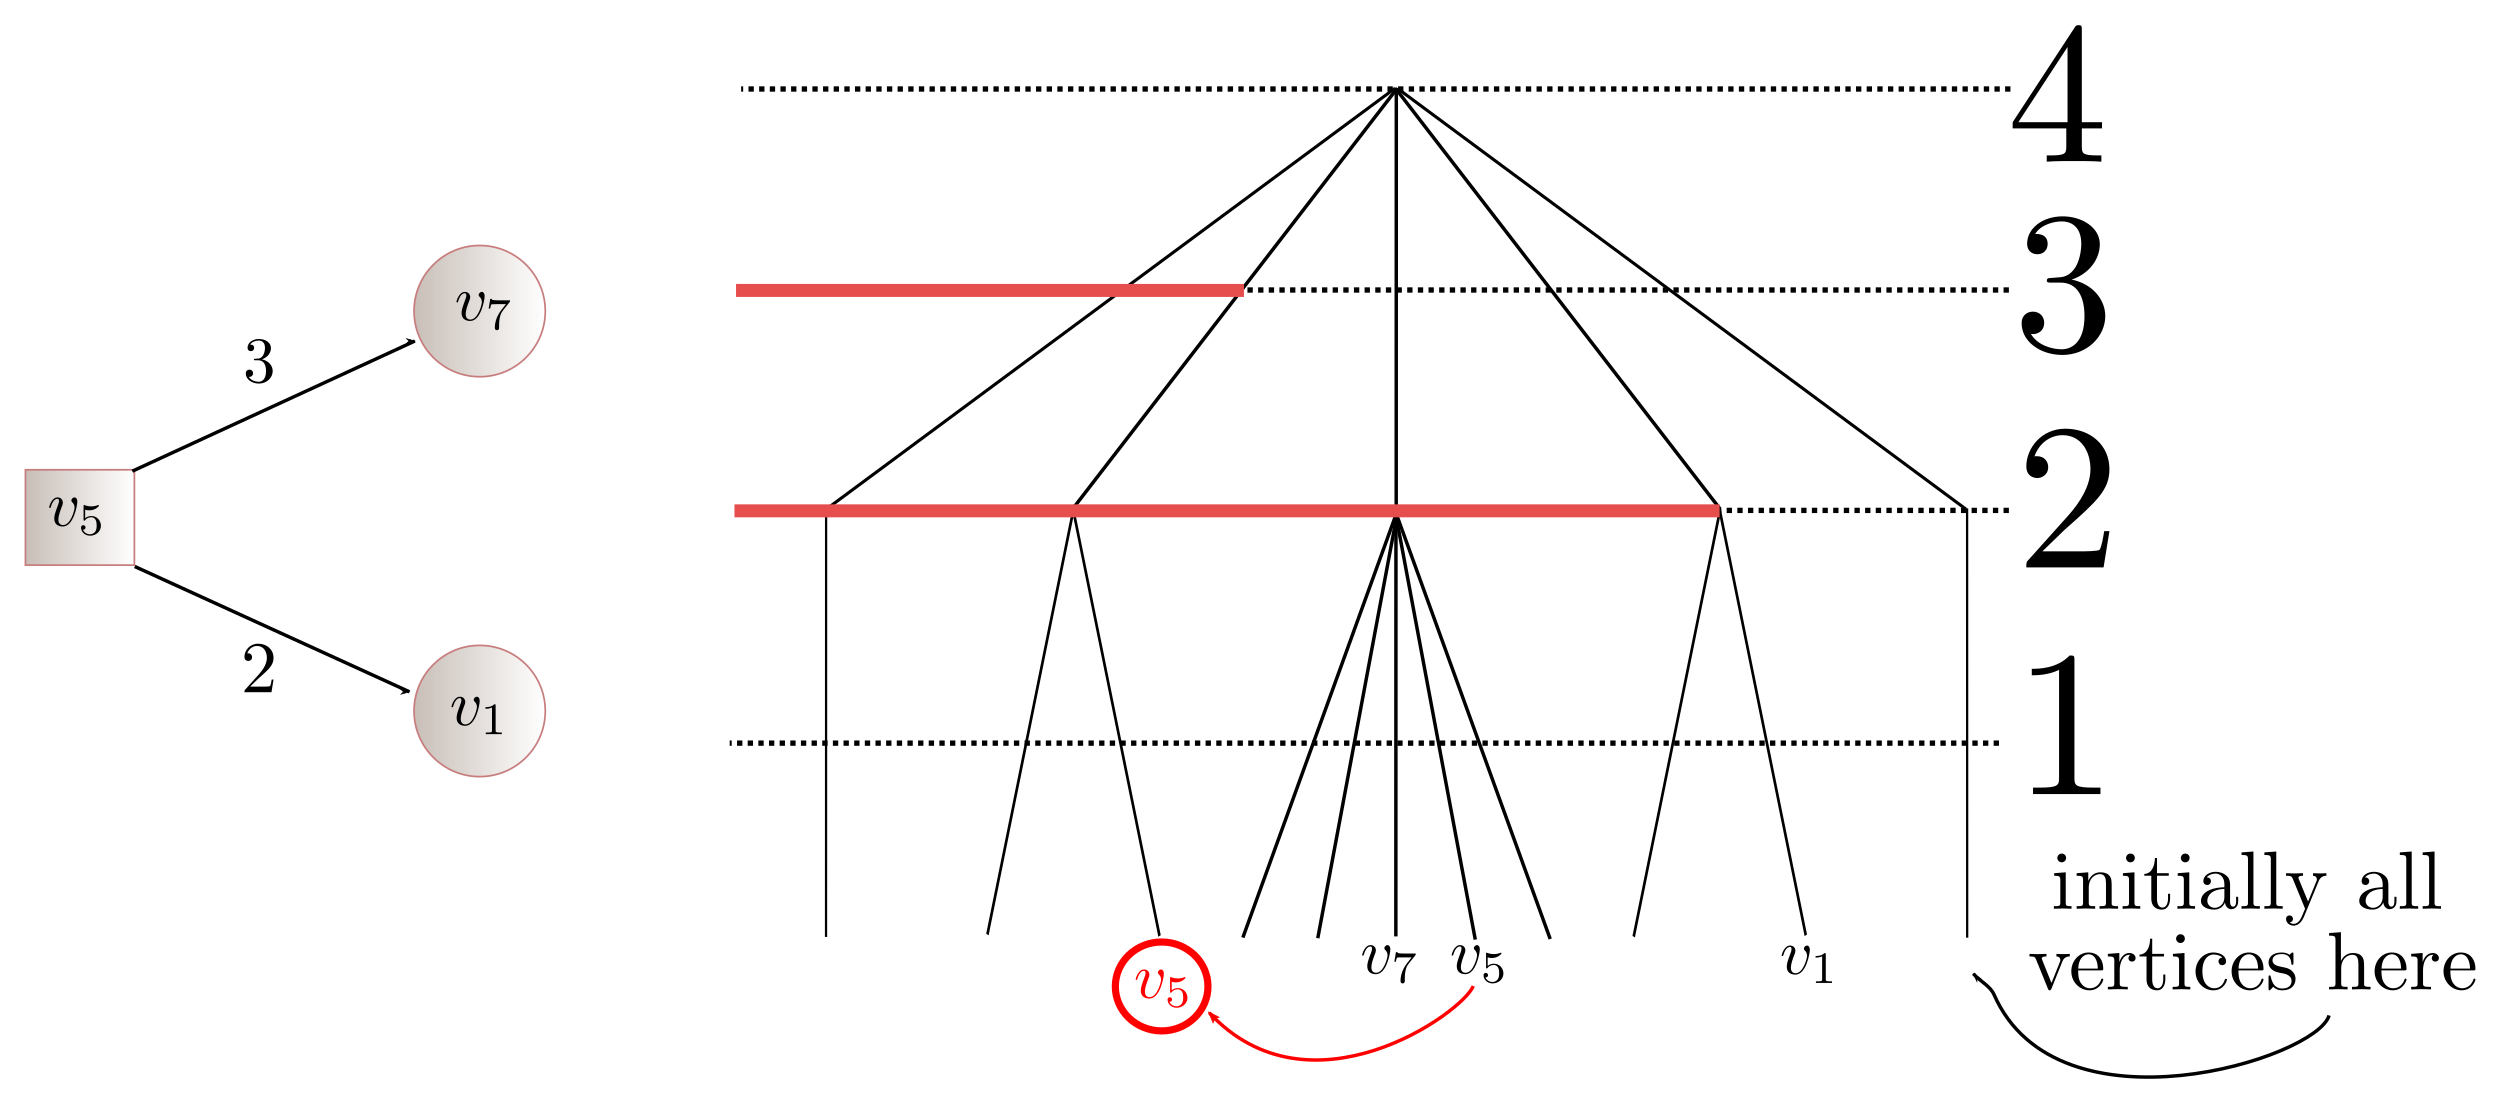 <?xml version="1.0" encoding="UTF-8" standalone="no"?>
<!-- Created with Inkscape (http://www.inkscape.org/) -->

<svg
   xmlns:dc="http://purl.org/dc/elements/1.1/"
   xmlns:cc="http://creativecommons.org/ns#"
   xmlns:rdf="http://www.w3.org/1999/02/22-rdf-syntax-ns#"
   xmlns:svg="http://www.w3.org/2000/svg"
   xmlns="http://www.w3.org/2000/svg"
   xmlns:xlink="http://www.w3.org/1999/xlink"
   xmlns:sodipodi="http://sodipodi.sourceforge.net/DTD/sodipodi-0.dtd"
   xmlns:inkscape="http://www.inkscape.org/namespaces/inkscape"
   width="203.532mm"
   height="89.831mm"
   viewBox="0 0 721.177 318.298"
   id="svg2"
   version="1.1"
   inkscape:version="0.92.3 (2405546, 2018-03-11)"
   sodipodi:docname="example_lifting.svg"
   inkscape:export-filename="/home/nathanael/Documents/nathanael-fijalkow.github.io/Talk/2019-09-03-GanDALF_parity/img/example_lifting.png"
   inkscape:export-xdpi="90"
   inkscape:export-ydpi="90">
  <sodipodi:namedview
     id="base"
     pagecolor="#ffffff"
     bordercolor="#666666"
     borderopacity="1.0"
     inkscape:pageopacity="0.0"
     inkscape:pageshadow="2"
     inkscape:zoom="2.0090428"
     inkscape:cx="368.08574"
     inkscape:cy="121.05007"
     inkscape:document-units="px"
     inkscape:current-layer="layer1"
     showgrid="false"
     inkscape:window-width="1855"
     inkscape:window-height="1025"
     inkscape:window-x="65"
     inkscape:window-y="27"
     inkscape:window-maximized="1"
     fit-margin-top="2"
     fit-margin-left="2"
     fit-margin-right="2"
     fit-margin-bottom="2" />
  <defs
     id="defs4">
    <marker
       inkscape:isstock="true"
       style="overflow:visible"
       id="marker1941"
       refX="0"
       refY="0"
       orient="auto"
       inkscape:stockid="Arrow1Lend">
      <path
         transform="matrix(-0.8,0,0,-0.8,-10,0)"
         style="fill:#000000;fill-opacity:1;fill-rule:evenodd;stroke:#000000;stroke-width:1pt;stroke-opacity:1"
         d="M 0,0 5,-5 -12.5,0 5,5 Z"
         id="path1939"
         inkscape:connector-curvature="0" />
    </marker>
    <marker
       inkscape:stockid="Arrow2Lend"
       orient="auto"
       refY="0"
       refX="0"
       id="Arrow2Lend"
       style="overflow:visible"
       inkscape:isstock="true">
      <path
         id="path4891"
         style="fill:#ff0000;fill-opacity:1;fill-rule:evenodd;stroke:#ff0000;stroke-width:0.625;stroke-linejoin:round;stroke-opacity:1"
         d="M 8.719,4.034 -2.207,0.016 8.719,-4.002 c -1.745,2.372 -1.735,5.617 -6e-7,8.035 z"
         transform="matrix(-1.1,0,0,-1.1,-1.1,0)"
         inkscape:connector-curvature="0" />
    </marker>
    <marker
       inkscape:stockid="Arrow1Lend"
       orient="auto"
       refY="0"
       refX="0"
       id="marker4666-9"
       style="overflow:visible"
       inkscape:isstock="true"
       inkscape:collect="always">
      <path
         inkscape:connector-curvature="0"
         id="path4668-3"
         d="M 0,0 5,-5 -12.5,0 5,5 Z"
         style="fill:#000000;fill-opacity:1;fill-rule:evenodd;stroke:#000000;stroke-width:1pt;stroke-opacity:1"
         transform="matrix(-0.8,0,0,-0.8,-10,0)" />
    </marker>
    <linearGradient
       gradientUnits="userSpaceOnUse"
       y2="218.791"
       x2="386.214"
       y1="218.791"
       x1="309.5"
       id="linearGradient4152-1-35"
       xlink:href="#linearGradient4146"
       inkscape:collect="always"
       gradientTransform="matrix(0.5,0,0,0.5,-139.837,444.562)" />
    <linearGradient
       id="linearGradient4146"
       inkscape:collect="always">
      <stop
         id="stop4148"
         offset="0"
         style="stop-color:#c8beb7;stop-opacity:1;" />
      <stop
         id="stop4150"
         offset="1"
         style="stop-color:#c8beb7;stop-opacity:0;" />
    </linearGradient>
    <linearGradient
       gradientUnits="userSpaceOnUse"
       y2="218.791"
       x2="386.214"
       y1="218.791"
       x1="309.5"
       id="linearGradient4152-1-3"
       xlink:href="#linearGradient4146"
       inkscape:collect="always"
       gradientTransform="matrix(0.5,0,0,0.5,-139.837,559.919)" />
    <marker
       inkscape:stockid="Arrow1Lend"
       orient="auto"
       refY="0"
       refX="0"
       id="marker4666"
       style="overflow:visible"
       inkscape:isstock="true"
       inkscape:collect="always">
      <path
         inkscape:connector-curvature="0"
         id="path4668"
         d="M 0,0 5,-5 -12.5,0 5,5 Z"
         style="fill:#000000;fill-opacity:1;fill-rule:evenodd;stroke:#000000;stroke-width:1pt;stroke-opacity:1"
         transform="matrix(-0.8,0,0,-0.8,-10,0)" />
    </marker>
    <linearGradient
       inkscape:collect="always"
       xlink:href="#linearGradient4146"
       id="linearGradient4270"
       x1="105.469"
       y1="213.817"
       x2="168.327"
       y2="213.817"
       gradientUnits="userSpaceOnUse"
       gradientTransform="matrix(0.5,0,0,0.5,-149.679,506.568)" />
  </defs>
  <g
     transform="translate(104.28,-464.209)"
     inkscape:label="Layer 1"
     inkscape:groupmode="layer"
     id="layer1">
    <path
       style="fill:none;fill-rule:evenodd;stroke:#000000;stroke-width:1;stroke-linecap:butt;stroke-linejoin:miter;stroke-miterlimit:4;stroke-dasharray:none;stroke-opacity:1"
       d="m 298.413,611.852 c -0.032,122.474 -0.032,122.474 -0.032,122.474"
       id="path4150-6-9"
       inkscape:connector-curvature="0" />
    <path
       style="fill:none;fill-rule:evenodd;stroke:#000000;stroke-width:1;stroke-linecap:butt;stroke-linejoin:miter;stroke-miterlimit:4;stroke-dasharray:none;stroke-opacity:1"
       d="M 298.853,611.928 C 275.861,734.844 275.861,734.844 275.861,734.844"
       id="path4150-7-5-3-0"
       inkscape:connector-curvature="0" />
    <path
       style="fill:none;fill-rule:evenodd;stroke:#000000;stroke-width:1;stroke-linecap:butt;stroke-linejoin:miter;stroke-miterlimit:4;stroke-dasharray:none;stroke-opacity:1"
       d="M 298.607,612.15 C 254.247,734.676 254.247,734.676 254.247,734.676"
       id="path4150-36-5-9"
       inkscape:connector-curvature="0" />
    <path
       style="fill:none;fill-rule:evenodd;stroke:#000000;stroke-width:1;stroke-linecap:butt;stroke-linejoin:miter;stroke-miterlimit:4;stroke-dasharray:none;stroke-opacity:1"
       d="m 298.305,612.333 c 22.991,122.916 22.991,122.916 22.991,122.916"
       id="path4150-7-5-3-0-2"
       inkscape:connector-curvature="0" />
    <path
       style="fill:none;fill-rule:evenodd;stroke:#000000;stroke-width:1;stroke-linecap:butt;stroke-linejoin:miter;stroke-miterlimit:4;stroke-dasharray:none;stroke-opacity:1"
       d="m 298.552,612.554 c 44.359,122.527 44.359,122.527 44.359,122.527"
       id="path4150-36-5-9-6"
       inkscape:connector-curvature="0" />
    <g
       id="g4335">
      <g
         id="g4331"
         transform="matrix(0.654,0,0,1.011,103.085,-5.376)">
        <path
           style="fill:none;fill-rule:evenodd;stroke:#000000;stroke-width:1;stroke-linecap:butt;stroke-linejoin:miter;stroke-miterlimit:4;stroke-dasharray:none;stroke-opacity:1"
           d="M 298.203,489.686 C 47.695,609.62 47.695,609.62 47.695,609.62"
           id="path4150-36-5-92"
           inkscape:connector-curvature="0" />
        <path
           style="fill:none;fill-rule:evenodd;stroke:#000000;stroke-width:1;stroke-linecap:butt;stroke-linejoin:miter;stroke-miterlimit:4;stroke-dasharray:none;stroke-opacity:1"
           d="m 47.313,609.34 c -0.032,122.474 -0.032,122.474 -0.032,122.474"
           id="path4150-6-9-3"
           inkscape:connector-curvature="0" />
      </g>
      <g
         id="g4311"
         transform="matrix(0.56,0,0,1.001,131.392,-0.418)"
         style="stroke-width:1.335;stroke-miterlimit:4;stroke-dasharray:none">
        <path
           style="fill:none;fill-rule:evenodd;stroke:#000000;stroke-width:1.335;stroke-linecap:butt;stroke-linejoin:miter;stroke-miterlimit:4;stroke-dasharray:none;stroke-opacity:1"
           d="M 298.771,489.692 C 131.804,610.759 131.804,610.759 131.804,610.759"
           id="path4150-36-5"
           inkscape:connector-curvature="0" />
        <path
           style="fill:none;fill-rule:evenodd;stroke:#000000;stroke-width:1.335;stroke-linecap:butt;stroke-linejoin:miter;stroke-miterlimit:4;stroke-dasharray:none;stroke-opacity:1"
           d="M 132.155,610.96 C 87.796,733.487 87.796,733.487 87.796,733.487"
           id="path4150-36-5-9-8"
           inkscape:connector-curvature="0" />
        <path
           style="fill:none;fill-rule:evenodd;stroke:#000000;stroke-width:1.335;stroke-linecap:butt;stroke-linejoin:miter;stroke-miterlimit:4;stroke-dasharray:none;stroke-opacity:1"
           d="m 132.101,611.365 c 44.359,122.527 44.359,122.527 44.359,122.527"
           id="path4150-36-5-9-6-4"
           inkscape:connector-curvature="0" />
      </g>
    </g>
    <path
       style="fill:none;fill-rule:evenodd;stroke:#000000;stroke-width:1;stroke-linecap:butt;stroke-linejoin:miter;stroke-miterlimit:4;stroke-dasharray:none;stroke-opacity:1"
       d="m 298.516,489.585 c -0.032,122.474 -0.032,122.474 -0.032,122.474"
       id="path4150-6-9-36"
       inkscape:connector-curvature="0" />
    <g
       id="g4335-7"
       transform="matrix(-1,0,0,1,597.201,0.204)">
      <g
         id="g4331-5"
         transform="matrix(0.654,0,0,1.011,103.085,-5.376)">
        <path
           style="fill:none;fill-rule:evenodd;stroke:#000000;stroke-width:1;stroke-linecap:butt;stroke-linejoin:miter;stroke-miterlimit:4;stroke-dasharray:none;stroke-opacity:1"
           d="M 298.203,489.686 C 47.695,609.62 47.695,609.62 47.695,609.62"
           id="path4150-36-5-92-3"
           inkscape:connector-curvature="0" />
        <path
           style="fill:none;fill-rule:evenodd;stroke:#000000;stroke-width:1;stroke-linecap:butt;stroke-linejoin:miter;stroke-miterlimit:4;stroke-dasharray:none;stroke-opacity:1"
           d="m 47.313,609.34 c -0.032,122.474 -0.032,122.474 -0.032,122.474"
           id="path4150-6-9-3-5"
           inkscape:connector-curvature="0" />
      </g>
      <g
         id="g4311-6"
         transform="matrix(0.56,0,0,1.001,131.392,-0.418)"
         style="stroke-width:1.335;stroke-miterlimit:4;stroke-dasharray:none">
        <path
           style="fill:none;fill-rule:evenodd;stroke:#000000;stroke-width:1.335;stroke-linecap:butt;stroke-linejoin:miter;stroke-miterlimit:4;stroke-dasharray:none;stroke-opacity:1"
           d="M 298.771,489.692 C 131.804,610.759 131.804,610.759 131.804,610.759"
           id="path4150-36-5-2"
           inkscape:connector-curvature="0" />
        <path
           style="fill:none;fill-rule:evenodd;stroke:#000000;stroke-width:1.335;stroke-linecap:butt;stroke-linejoin:miter;stroke-miterlimit:4;stroke-dasharray:none;stroke-opacity:1"
           d="M 132.155,610.96 C 87.796,733.487 87.796,733.487 87.796,733.487"
           id="path4150-36-5-9-8-9"
           inkscape:connector-curvature="0" />
        <path
           style="fill:none;fill-rule:evenodd;stroke:#000000;stroke-width:1.335;stroke-linecap:butt;stroke-linejoin:miter;stroke-miterlimit:4;stroke-dasharray:none;stroke-opacity:1"
           d="m 132.101,611.365 c 44.359,122.527 44.359,122.527 44.359,122.527"
           id="path4150-36-5-9-6-4-1"
           inkscape:connector-curvature="0" />
      </g>
    </g>
    <rect
       style="color:#000000;clip-rule:nonzero;display:inline;overflow:visible;visibility:visible;opacity:1;isolation:auto;mix-blend-mode:normal;color-interpolation:sRGB;color-interpolation-filters:linearRGB;solid-color:#000000;solid-opacity:1;fill:url(#linearGradient4270);fill-opacity:1;fill-rule:nonzero;stroke:#c77d7d;stroke-width:0.5;stroke-linecap:butt;stroke-linejoin:miter;stroke-miterlimit:4;stroke-dasharray:none;stroke-dashoffset:0;stroke-opacity:1;color-rendering:auto;image-rendering:auto;shape-rendering:auto;text-rendering:auto;enable-background:accumulate"
       id="rect4262"
       width="31.429"
       height="27.5"
       x="-96.944"
       y="599.727" />
    <path
       style="fill:none;fill-rule:evenodd;stroke:#000000;stroke-width:0.99;stroke-linecap:butt;stroke-linejoin:miter;stroke-miterlimit:4;stroke-dasharray:none;stroke-opacity:1;marker-end:url(#marker4666)"
       d="M -66.113,600.126 C 15.39,562.584 15.39,562.584 15.39,562.584"
       id="path4658"
       inkscape:connector-curvature="0" />
    <circle
       r="18.929"
       cy="669.314"
       cx="34.092"
       id="path4136-0-5"
       style="color:#000000;clip-rule:nonzero;display:inline;overflow:visible;visibility:visible;opacity:1;isolation:auto;mix-blend-mode:normal;color-interpolation:sRGB;color-interpolation-filters:linearRGB;solid-color:#000000;solid-opacity:1;fill:url(#linearGradient4152-1-3);fill-opacity:1;fill-rule:nonzero;stroke:#c77d7d;stroke-width:0.5;stroke-linecap:butt;stroke-linejoin:miter;stroke-miterlimit:4;stroke-dasharray:none;stroke-dashoffset:0;stroke-opacity:1;color-rendering:auto;image-rendering:auto;shape-rendering:auto;text-rendering:auto;enable-background:accumulate" />
    <circle
       r="18.929"
       cy="553.957"
       cx="34.092"
       id="path4136-0-9"
       style="color:#000000;clip-rule:nonzero;display:inline;overflow:visible;visibility:visible;opacity:1;isolation:auto;mix-blend-mode:normal;color-interpolation:sRGB;color-interpolation-filters:linearRGB;solid-color:#000000;solid-opacity:1;fill:url(#linearGradient4152-1-35);fill-opacity:1;fill-rule:nonzero;stroke:#c77d7d;stroke-width:0.5;stroke-linecap:butt;stroke-linejoin:miter;stroke-miterlimit:4;stroke-dasharray:none;stroke-dashoffset:0;stroke-opacity:1;color-rendering:auto;image-rendering:auto;shape-rendering:auto;text-rendering:auto;enable-background:accumulate" />
    <path
       style="fill:none;fill-rule:evenodd;stroke:#000000;stroke-width:1;stroke-linecap:butt;stroke-linejoin:miter;stroke-miterlimit:4;stroke-dasharray:none;stroke-opacity:1;marker-end:url(#marker4666-9)"
       d="m -65.411,627.627 c 79.24,36.151 79.24,36.151 79.24,36.151"
       id="path4658-6"
       inkscape:connector-curvature="0" />
    <g
       transform="matrix(0.5,0,0,0.5,-139.667,448.487)"
       id="g5894-6">
      <g
         style="font-style:normal;font-variant:normal;font-weight:normal;font-stretch:normal;letter-spacing:normal;word-spacing:normal;text-anchor:start;fill:none;fill-opacity:1;fill-rule:evenodd;stroke:#000000;stroke-linecap:butt;stroke-linejoin:miter;stroke-miterlimit:10.433;stroke-dasharray:none;stroke-dashoffset:0;stroke-opacity:1"
         word-spacing="normal"
         letter-spacing="normal"
         font-size-adjust="none"
         font-stretch="normal"
         font-weight="normal"
         font-variant="normal"
         font-style="normal"
         stroke-miterlimit="10.433"
         xml:space="preserve"
         transform="matrix(0.751,0,0,-0.751,-131.443,556.836)"
         id="content-2"><path
           style="fill:#000000;stroke-width:0"
           inkscape:connector-curvature="0"
           id="path5897-9"
           d="m 470.45,423.54 0.37,0.13 0.38,0.14 0.36,0.16 0.36,0.17 0.35,0.18 0.34,0.19 0.33,0.2 0.32,0.21 0.31,0.22 0.3,0.23 0.3,0.24 0.28,0.25 0.27,0.26 0.26,0.27 0.25,0.27 0.23,0.29 0.23,0.29 0.21,0.3 0.2,0.3 0.19,0.31 0.17,0.32 0.16,0.33 0.15,0.33 0.13,0.33 0.12,0.34 0.1,0.35 0.09,0.35 0.08,0.35 0.05,0.36 0.04,0.36 0.03,0.36 0.01,0.37 c 0,4.09 -4.38,6.88 -9.17,6.88 -5.03,0 -8.81,-2.99 -8.81,-6.78 0,-1.64 1.09,-2.59 2.54,-2.59 1.54,0 2.54,1.1 2.54,2.54 0,2.49 -2.34,2.49 -3.09,2.49 1.54,2.44 4.83,3.09 6.62,3.09 2.05,0 4.79,-1.09 4.79,-5.58 0,-0.6 -0.1,-3.49 -1.4,-5.68 -1.49,-2.39 -3.19,-2.54 -4.43,-2.59 -0.4,-0.05 -1.6,-0.15 -1.94,-0.15 -0.4,-0.05 -0.75,-0.1 -0.75,-0.59 0,-0.55 0.35,-0.55 1.2,-0.55 h 2.19 c 4.08,0 5.92,-3.39 5.92,-8.27 0,-6.78 -3.43,-8.22 -5.63,-8.22 -2.14,0 -5.87,0.84 -7.62,3.79 1.75,-0.25 3.29,0.84 3.29,2.73 0,1.8 -1.34,2.79 -2.79,2.79 -1.19,0 -2.79,-0.69 -2.79,-2.88 0,-4.54 4.64,-7.83 10.07,-7.83 6.07,0 10.61,4.54 10.61,9.62 0,4.08 -3.15,7.97 -8.32,9.02 z" /></g>    </g>
    <g
       id="g4468"
       transform="translate(-79.1,566.433)">
      <g
         word-spacing="normal"
         letter-spacing="normal"
         font-size-adjust="none"
         font-stretch="normal"
         font-weight="normal"
         font-variant="normal"
         font-style="normal"
         stroke-miterlimit="10.433"
         xml:space="preserve"
         transform="matrix(0.372,0,0,-0.372,-65.111,257.982)"
         id="content"
         style="font-style:normal;font-variant:normal;font-weight:normal;font-stretch:normal;letter-spacing:normal;word-spacing:normal;text-anchor:start;fill:none;fill-opacity:1;fill-rule:evenodd;stroke:#000000;stroke-linecap:butt;stroke-linejoin:miter;stroke-miterlimit:10.433;stroke-dasharray:none;stroke-dashoffset:0;stroke-opacity:1"><path
           id="path4471"
           d="m 479.31,424.53 v 0.13 0.12 l -0.01,0.12 v 0.11 l -0.01,0.12 -0.01,0.11 -0.01,0.11 -0.01,0.1 -0.04,0.21 -0.03,0.19 -0.05,0.18 -0.04,0.18 -0.06,0.16 -0.06,0.16 -0.06,0.15 -0.06,0.13 -0.08,0.13 -0.07,0.12 -0.08,0.12 -0.08,0.1 -0.08,0.1 -0.09,0.09 -0.08,0.08 -0.09,0.07 -0.09,0.07 -0.09,0.06 -0.1,0.05 -0.09,0.05 -0.09,0.04 -0.09,0.03 -0.1,0.03 -0.09,0.03 -0.09,0.01 -0.09,0.02 h -0.08 l -0.09,0.01 c -1.24,0 -2.44,-1.3 -2.44,-2.4 0,-0.64 0.25,-0.94 0.8,-1.49 1.04,-0.99 1.69,-2.29 1.69,-4.08 0,-2.09 -3.04,-13.5 -8.87,-13.5 -2.54,0 -3.68,1.74 -3.68,4.33 0,2.79 1.34,6.43 2.89,10.56 0.35,0.85 0.6,1.54 0.6,2.49 0,2.25 -1.6,4.09 -4.09,4.09 -4.68,0 -6.57,-7.23 -6.57,-7.67 0,-0.5 0.49,-0.5 0.59,-0.5 0.5,0 0.55,0.1 0.8,0.9 1.45,5.03 3.59,6.17 5.03,6.17 0.4,0 1.25,0 1.25,-1.59 0,-1.25 -0.5,-2.59 -0.85,-3.49 -2.19,-5.78 -2.84,-8.07 -2.84,-10.21 0,-5.38 4.38,-6.18 6.68,-6.18 8.36,0 11.2,16.49 11.2,19.08 z"
           inkscape:connector-curvature="0"
           style="fill:#000000;stroke-width:0" /><path
           id="path4473"
           d="m 491.68,421.18 v 0.04 0.04 0.04 0.04 0.04 0.04 0.03 0.04 l -0.01,0.03 v 0.03 0.04 0.03 l -0.01,0.02 v 0.03 0.03 l -0.01,0.03 v 0.02 0.02 l -0.02,0.05 -0.01,0.04 -0.01,0.04 -0.02,0.03 -0.02,0.03 -0.02,0.03 -0.03,0.03 -0.02,0.02 -0.03,0.02 -0.04,0.02 -0.03,0.01 -0.04,0.01 -0.05,0.02 h -0.05 l -0.02,0.01 h -0.03 l -0.03,0.01 h -0.02 -0.03 -0.03 -0.04 l -0.03,0.01 h -0.03 -0.04 -0.03 -0.04 -0.04 -0.04 -0.04 -0.04 -0.05 -0.04 c -2.24,-2.19 -5.41,-2.23 -6.84,-2.23 v -1.25 c 0.84,0 3.14,0 5.06,0.97 v -17.78 c 0,-1.15 0,-1.61 -3.49,-1.61 h -1.33 V 399 h 12.45 v 1.25 h -1.32 c -3.49,0 -3.49,0.46 -3.49,1.61 z"
           inkscape:connector-curvature="0"
           style="fill:#000000;stroke-width:0" /></g>    </g>
    <g
       id="g4579"
       transform="translate(-77.672,449.647)">
      <g
         id="g4581"
         transform="matrix(0.372,0,0,-0.372,-65.111,257.982)"
         xml:space="preserve"
         stroke-miterlimit="10.433"
         font-style="normal"
         font-variant="normal"
         font-weight="normal"
         font-stretch="normal"
         font-size-adjust="none"
         letter-spacing="normal"
         word-spacing="normal"
         style="font-style:normal;font-variant:normal;font-weight:normal;font-stretch:normal;letter-spacing:normal;word-spacing:normal;text-anchor:start;fill:none;fill-opacity:1;fill-rule:evenodd;stroke:#000000;stroke-linecap:butt;stroke-linejoin:miter;stroke-miterlimit:10.433;stroke-dasharray:none;stroke-dashoffset:0;stroke-opacity:1"><path
           d="m 479.31,424.53 v 0.13 0.12 l -0.01,0.12 v 0.11 l -0.01,0.12 -0.01,0.11 -0.01,0.11 -0.01,0.1 -0.04,0.21 -0.03,0.19 -0.05,0.18 -0.04,0.18 -0.06,0.16 -0.06,0.16 -0.06,0.15 -0.06,0.13 -0.08,0.13 -0.07,0.12 -0.08,0.12 -0.08,0.1 -0.08,0.1 -0.09,0.09 -0.08,0.08 -0.09,0.07 -0.09,0.07 -0.09,0.06 -0.1,0.05 -0.09,0.05 -0.09,0.04 -0.09,0.03 -0.1,0.03 -0.09,0.03 -0.09,0.01 -0.09,0.02 h -0.08 l -0.09,0.01 c -1.24,0 -2.44,-1.3 -2.44,-2.4 0,-0.64 0.25,-0.94 0.8,-1.49 1.04,-0.99 1.69,-2.29 1.69,-4.08 0,-2.09 -3.04,-13.5 -8.87,-13.5 -2.54,0 -3.68,1.74 -3.68,4.33 0,2.79 1.34,6.43 2.89,10.56 0.35,0.85 0.6,1.54 0.6,2.49 0,2.25 -1.6,4.09 -4.09,4.09 -4.68,0 -6.57,-7.23 -6.57,-7.67 0,-0.5 0.49,-0.5 0.59,-0.5 0.5,0 0.55,0.1 0.8,0.9 1.45,5.03 3.59,6.17 5.03,6.17 0.4,0 1.25,0 1.25,-1.59 0,-1.25 -0.5,-2.59 -0.85,-3.49 -2.19,-5.78 -2.84,-8.07 -2.84,-10.21 0,-5.38 4.38,-6.18 6.68,-6.18 8.36,0 11.2,16.49 11.2,19.08 z"
           id="path4583"
           inkscape:connector-curvature="0"
           style="fill:#000000;stroke-width:0" /><path
           d="m 498.66,420.06 0.03,0.04 0.03,0.04 0.02,0.03 0.03,0.04 0.02,0.03 0.03,0.03 0.02,0.03 0.02,0.03 0.01,0.03 0.02,0.03 0.02,0.03 0.01,0.03 0.01,0.03 0.01,0.03 0.01,0.03 0.01,0.04 0.01,0.03 v 0.04 l 0.01,0.04 0.01,0.04 v 0.04 0.05 l 0.01,0.04 v 0.06 0.05 0.06 0.06 0.06 0.07 0.04 0.04 0.03 0.04 0.05 0.04 h -9.13 c -1.4,0 -1.78,0.03 -3.03,0.13 -1.82,0.14 -1.89,0.39 -1.99,0.98 h -1.19 l -1.22,-7.46 h 1.18 c 0.08,0.52 0.42,2.82 0.98,3.17 0.28,0.21 3.11,0.21 3.63,0.21 h 7.6 c -1.12,-1.46 -2.89,-3.62 -3.63,-4.6 -4.56,-6 -4.98,-11.54 -4.98,-13.6 0,-0.38 0,-1.99 1.64,-1.99 1.67,0 1.67,1.57 1.67,2.02 v 1.4 c 0,6.76 1.4,9.87 2.9,11.75 z"
           id="path4585"
           inkscape:connector-curvature="0"
           style="fill:#000000;stroke-width:0" /></g>    </g>
    <g
       id="g4699"
       transform="translate(-195.172,508.933)">
      <g
         word-spacing="normal"
         letter-spacing="normal"
         font-size-adjust="none"
         font-stretch="normal"
         font-weight="normal"
         font-variant="normal"
         font-style="normal"
         stroke-miterlimit="10.433"
         xml:space="preserve"
         transform="matrix(0.372,0,0,-0.372,-65.111,257.982)"
         id="g4701"
         style="font-style:normal;font-variant:normal;font-weight:normal;font-stretch:normal;letter-spacing:normal;word-spacing:normal;text-anchor:start;fill:none;fill-opacity:1;fill-rule:evenodd;stroke:#000000;stroke-linecap:butt;stroke-linejoin:miter;stroke-miterlimit:10.433;stroke-dasharray:none;stroke-dashoffset:0;stroke-opacity:1"><path
           id="path4703"
           d="m 479.31,424.53 v 0.13 0.12 l -0.01,0.12 v 0.11 l -0.01,0.12 -0.01,0.11 -0.01,0.11 -0.01,0.1 -0.04,0.21 -0.03,0.19 -0.05,0.18 -0.04,0.18 -0.06,0.16 -0.06,0.16 -0.06,0.15 -0.06,0.13 -0.08,0.13 -0.07,0.12 -0.08,0.12 -0.08,0.1 -0.08,0.1 -0.09,0.09 -0.08,0.08 -0.09,0.07 -0.09,0.07 -0.09,0.06 -0.1,0.05 -0.09,0.05 -0.09,0.04 -0.09,0.03 -0.1,0.03 -0.09,0.03 -0.09,0.01 -0.09,0.02 h -0.08 l -0.09,0.01 c -1.24,0 -2.44,-1.3 -2.44,-2.4 0,-0.64 0.25,-0.94 0.8,-1.49 1.04,-0.99 1.69,-2.29 1.69,-4.08 0,-2.09 -3.04,-13.5 -8.87,-13.5 -2.54,0 -3.68,1.74 -3.68,4.33 0,2.79 1.34,6.43 2.89,10.56 0.35,0.85 0.6,1.54 0.6,2.49 0,2.25 -1.6,4.09 -4.09,4.09 -4.68,0 -6.57,-7.23 -6.57,-7.67 0,-0.5 0.49,-0.5 0.59,-0.5 0.5,0 0.55,0.1 0.8,0.9 1.45,5.03 3.59,6.17 5.03,6.17 0.4,0 1.25,0 1.25,-1.59 0,-1.25 -0.5,-2.59 -0.85,-3.49 -2.19,-5.78 -2.84,-8.07 -2.84,-10.21 0,-5.38 4.38,-6.18 6.68,-6.18 8.36,0 11.2,16.49 11.2,19.08 z"
           inkscape:connector-curvature="0"
           style="fill:#000000;stroke-width:0" /><path
           id="path4705"
           d="m 485.41,418.46 0.16,-0.04 0.16,-0.04 0.16,-0.04 0.15,-0.03 0.15,-0.03 0.14,-0.03 0.14,-0.03 0.14,-0.02 0.13,-0.03 0.13,-0.02 0.12,-0.02 0.12,-0.02 0.12,-0.01 0.11,-0.02 0.11,-0.01 0.1,-0.01 0.11,-0.01 0.09,-0.01 0.1,-0.01 h 0.09 l 0.09,-0.01 h 0.08 l 0.08,-0.01 h 0.08 0.08 0.07 0.07 l 0.06,-0.01 h 0.07 0.06 0.05 0.06 c 4.6,0 7.32,3.14 7.32,3.66 0,0.39 -0.24,0.49 -0.42,0.49 -0.07,0 -0.14,0 -0.28,-0.1 -0.84,-0.32 -2.68,-1.01 -5.26,-1.01 -0.98,0 -2.83,0.07 -5.1,0.94 -0.34,0.17 -0.41,0.17 -0.45,0.17 -0.45,0 -0.45,-0.38 -0.45,-0.94 v -10.28 c 0,-0.6 0,-1.02 0.56,-1.02 0.31,0 0.34,0.07 0.7,0.49 1.49,1.92 3.62,2.2 4.84,2.2 2.09,0 3.04,-1.67 3.21,-1.96 0.63,-1.14 0.84,-2.47 0.84,-4.49 0,-1.05 0,-3.11 -1.05,-4.64 -0.87,-1.26 -2.37,-2.09 -4.08,-2.09 -2.27,0 -4.6,1.25 -5.47,3.56 1.32,-0.11 1.98,0.76 1.98,1.7 0,1.5 -1.29,1.78 -1.74,1.78 -0.07,0 -1.74,0 -1.74,-1.88 0,-3.14 2.85,-6.28 7.04,-6.28 4.46,0 8.37,3.31 8.37,7.71 0,3.94 -3,7.56 -7.32,7.56 -1.54,0 -3.35,-0.38 -4.88,-1.7 z"
           inkscape:connector-curvature="0"
           style="fill:#000000;stroke-width:0" /></g>    </g>
    <g
       id="g4468-3"
       transform="translate(304.61,638.211)">
      <g
         word-spacing="normal"
         letter-spacing="normal"
         font-size-adjust="none"
         font-stretch="normal"
         font-weight="normal"
         font-variant="normal"
         font-style="normal"
         stroke-miterlimit="10.433"
         xml:space="preserve"
         transform="matrix(0.372,0,0,-0.372,-65.111,257.982)"
         id="content-6"
         style="font-style:normal;font-variant:normal;font-weight:normal;font-stretch:normal;letter-spacing:normal;word-spacing:normal;text-anchor:start;fill:none;fill-opacity:1;fill-rule:evenodd;stroke:#000000;stroke-linecap:butt;stroke-linejoin:miter;stroke-miterlimit:10.433;stroke-dasharray:none;stroke-dashoffset:0;stroke-opacity:1"><path
           id="path4471-7"
           d="m 479.31,424.53 v 0.13 0.12 l -0.01,0.12 v 0.11 l -0.01,0.12 -0.01,0.11 -0.01,0.11 -0.01,0.1 -0.04,0.21 -0.03,0.19 -0.05,0.18 -0.04,0.18 -0.06,0.16 -0.06,0.16 -0.06,0.15 -0.06,0.13 -0.08,0.13 -0.07,0.12 -0.08,0.12 -0.08,0.1 -0.08,0.1 -0.09,0.09 -0.08,0.08 -0.09,0.07 -0.09,0.07 -0.09,0.06 -0.1,0.05 -0.09,0.05 -0.09,0.04 -0.09,0.03 -0.1,0.03 -0.09,0.03 -0.09,0.01 -0.09,0.02 h -0.08 l -0.09,0.01 c -1.24,0 -2.44,-1.3 -2.44,-2.4 0,-0.64 0.25,-0.94 0.8,-1.49 1.04,-0.99 1.69,-2.29 1.69,-4.08 0,-2.09 -3.04,-13.5 -8.87,-13.5 -2.54,0 -3.68,1.74 -3.68,4.33 0,2.79 1.34,6.43 2.89,10.56 0.35,0.85 0.6,1.54 0.6,2.49 0,2.25 -1.6,4.09 -4.09,4.09 -4.68,0 -6.57,-7.23 -6.57,-7.67 0,-0.5 0.49,-0.5 0.59,-0.5 0.5,0 0.55,0.1 0.8,0.9 1.45,5.03 3.59,6.17 5.03,6.17 0.4,0 1.25,0 1.25,-1.59 0,-1.25 -0.5,-2.59 -0.85,-3.49 -2.19,-5.78 -2.84,-8.07 -2.84,-10.21 0,-5.38 4.38,-6.18 6.68,-6.18 8.36,0 11.2,16.49 11.2,19.08 z"
           inkscape:connector-curvature="0"
           style="fill:#000000;stroke-width:0" /><path
           id="path4473-5"
           d="m 491.68,421.18 v 0.04 0.04 0.04 0.04 0.04 0.04 0.03 0.04 l -0.01,0.03 v 0.03 0.04 0.03 l -0.01,0.02 v 0.03 0.03 l -0.01,0.03 v 0.02 0.02 l -0.02,0.05 -0.01,0.04 -0.01,0.04 -0.02,0.03 -0.02,0.03 -0.02,0.03 -0.03,0.03 -0.02,0.02 -0.03,0.02 -0.04,0.02 -0.03,0.01 -0.04,0.01 -0.05,0.02 h -0.05 l -0.02,0.01 h -0.03 l -0.03,0.01 h -0.02 -0.03 -0.03 -0.04 l -0.03,0.01 h -0.03 -0.04 -0.03 -0.04 -0.04 -0.04 -0.04 -0.04 -0.05 -0.04 c -2.24,-2.19 -5.41,-2.23 -6.84,-2.23 v -1.25 c 0.84,0 3.14,0 5.06,0.97 v -17.78 c 0,-1.15 0,-1.61 -3.49,-1.61 h -1.33 V 399 h 12.45 v 1.25 h -1.32 c -3.49,0 -3.49,0.46 -3.49,1.61 z"
           inkscape:connector-curvature="0"
           style="fill:#000000;stroke-width:0" /></g>    </g>
    <g
       id="g4579-3"
       transform="translate(183.593,638.081)">
      <g
         id="g4581-5"
         transform="matrix(0.372,0,0,-0.372,-65.111,257.982)"
         xml:space="preserve"
         stroke-miterlimit="10.433"
         font-style="normal"
         font-variant="normal"
         font-weight="normal"
         font-stretch="normal"
         font-size-adjust="none"
         letter-spacing="normal"
         word-spacing="normal"
         style="font-style:normal;font-variant:normal;font-weight:normal;font-stretch:normal;letter-spacing:normal;word-spacing:normal;text-anchor:start;fill:none;fill-opacity:1;fill-rule:evenodd;stroke:#000000;stroke-linecap:butt;stroke-linejoin:miter;stroke-miterlimit:10.433;stroke-dasharray:none;stroke-dashoffset:0;stroke-opacity:1"><path
           d="m 479.31,424.53 v 0.13 0.12 l -0.01,0.12 v 0.11 l -0.01,0.12 -0.01,0.11 -0.01,0.11 -0.01,0.1 -0.04,0.21 -0.03,0.19 -0.05,0.18 -0.04,0.18 -0.06,0.16 -0.06,0.16 -0.06,0.15 -0.06,0.13 -0.08,0.13 -0.07,0.12 -0.08,0.12 -0.08,0.1 -0.08,0.1 -0.09,0.09 -0.08,0.08 -0.09,0.07 -0.09,0.07 -0.09,0.06 -0.1,0.05 -0.09,0.05 -0.09,0.04 -0.09,0.03 -0.1,0.03 -0.09,0.03 -0.09,0.01 -0.09,0.02 h -0.08 l -0.09,0.01 c -1.24,0 -2.44,-1.3 -2.44,-2.4 0,-0.64 0.25,-0.94 0.8,-1.49 1.04,-0.99 1.69,-2.29 1.69,-4.08 0,-2.09 -3.04,-13.5 -8.87,-13.5 -2.54,0 -3.68,1.74 -3.68,4.33 0,2.79 1.34,6.43 2.89,10.56 0.35,0.85 0.6,1.54 0.6,2.49 0,2.25 -1.6,4.09 -4.09,4.09 -4.68,0 -6.57,-7.23 -6.57,-7.67 0,-0.5 0.49,-0.5 0.59,-0.5 0.5,0 0.55,0.1 0.8,0.9 1.45,5.03 3.59,6.17 5.03,6.17 0.4,0 1.25,0 1.25,-1.59 0,-1.25 -0.5,-2.59 -0.85,-3.49 -2.19,-5.78 -2.84,-8.07 -2.84,-10.21 0,-5.38 4.38,-6.18 6.68,-6.18 8.36,0 11.2,16.49 11.2,19.08 z"
           id="path4583-6"
           inkscape:connector-curvature="0"
           style="fill:#000000;stroke-width:0" /><path
           d="m 498.66,420.06 0.03,0.04 0.03,0.04 0.02,0.03 0.03,0.04 0.02,0.03 0.03,0.03 0.02,0.03 0.02,0.03 0.01,0.03 0.02,0.03 0.02,0.03 0.01,0.03 0.01,0.03 0.01,0.03 0.01,0.03 0.01,0.04 0.01,0.03 v 0.04 l 0.01,0.04 0.01,0.04 v 0.04 0.05 l 0.01,0.04 v 0.06 0.05 0.06 0.06 0.06 0.07 0.04 0.04 0.03 0.04 0.05 0.04 h -9.13 c -1.4,0 -1.78,0.03 -3.03,0.13 -1.82,0.14 -1.89,0.39 -1.99,0.98 h -1.19 l -1.22,-7.46 h 1.18 c 0.08,0.52 0.42,2.82 0.98,3.17 0.28,0.21 3.11,0.21 3.63,0.21 h 7.6 c -1.12,-1.46 -2.89,-3.62 -3.63,-4.6 -4.56,-6 -4.98,-11.54 -4.98,-13.6 0,-0.38 0,-1.99 1.64,-1.99 1.67,0 1.67,1.57 1.67,2.02 v 1.4 c 0,6.76 1.4,9.87 2.9,11.75 z"
           id="path4585-2"
           inkscape:connector-curvature="0"
           style="fill:#000000;stroke-width:0" /></g>    </g>
    <g
       id="g4699-9"
       transform="translate(209.409,638.081)">
      <g
         word-spacing="normal"
         letter-spacing="normal"
         font-size-adjust="none"
         font-stretch="normal"
         font-weight="normal"
         font-variant="normal"
         font-style="normal"
         stroke-miterlimit="10.433"
         xml:space="preserve"
         transform="matrix(0.372,0,0,-0.372,-65.111,257.982)"
         id="g4701-1"
         style="font-style:normal;font-variant:normal;font-weight:normal;font-stretch:normal;letter-spacing:normal;word-spacing:normal;text-anchor:start;fill:none;fill-opacity:1;fill-rule:evenodd;stroke:#000000;stroke-linecap:butt;stroke-linejoin:miter;stroke-miterlimit:10.433;stroke-dasharray:none;stroke-dashoffset:0;stroke-opacity:1"><path
           id="path4703-2"
           d="m 479.31,424.53 v 0.13 0.12 l -0.01,0.12 v 0.11 l -0.01,0.12 -0.01,0.11 -0.01,0.11 -0.01,0.1 -0.04,0.21 -0.03,0.19 -0.05,0.18 -0.04,0.18 -0.06,0.16 -0.06,0.16 -0.06,0.15 -0.06,0.13 -0.08,0.13 -0.07,0.12 -0.08,0.12 -0.08,0.1 -0.08,0.1 -0.09,0.09 -0.08,0.08 -0.09,0.07 -0.09,0.07 -0.09,0.06 -0.1,0.05 -0.09,0.05 -0.09,0.04 -0.09,0.03 -0.1,0.03 -0.09,0.03 -0.09,0.01 -0.09,0.02 h -0.08 l -0.09,0.01 c -1.24,0 -2.44,-1.3 -2.44,-2.4 0,-0.64 0.25,-0.94 0.8,-1.49 1.04,-0.99 1.69,-2.29 1.69,-4.08 0,-2.09 -3.04,-13.5 -8.87,-13.5 -2.54,0 -3.68,1.74 -3.68,4.33 0,2.79 1.34,6.43 2.89,10.56 0.35,0.85 0.6,1.54 0.6,2.49 0,2.25 -1.6,4.09 -4.09,4.09 -4.68,0 -6.57,-7.23 -6.57,-7.67 0,-0.5 0.49,-0.5 0.59,-0.5 0.5,0 0.55,0.1 0.8,0.9 1.45,5.03 3.59,6.17 5.03,6.17 0.4,0 1.25,0 1.25,-1.59 0,-1.25 -0.5,-2.59 -0.85,-3.49 -2.19,-5.78 -2.84,-8.07 -2.84,-10.21 0,-5.38 4.38,-6.18 6.68,-6.18 8.36,0 11.2,16.49 11.2,19.08 z"
           inkscape:connector-curvature="0"
           style="fill:#000000;stroke-width:0" /><path
           id="path4705-7"
           d="m 485.41,418.46 0.16,-0.04 0.16,-0.04 0.16,-0.04 0.15,-0.03 0.15,-0.03 0.14,-0.03 0.14,-0.03 0.14,-0.02 0.13,-0.03 0.13,-0.02 0.12,-0.02 0.12,-0.02 0.12,-0.01 0.11,-0.02 0.11,-0.01 0.1,-0.01 0.11,-0.01 0.09,-0.01 0.1,-0.01 h 0.09 l 0.09,-0.01 h 0.08 l 0.08,-0.01 h 0.08 0.08 0.07 0.07 l 0.06,-0.01 h 0.07 0.06 0.05 0.06 c 4.6,0 7.32,3.14 7.32,3.66 0,0.39 -0.24,0.49 -0.42,0.49 -0.07,0 -0.14,0 -0.28,-0.1 -0.84,-0.32 -2.68,-1.01 -5.26,-1.01 -0.98,0 -2.83,0.07 -5.1,0.94 -0.34,0.17 -0.41,0.17 -0.45,0.17 -0.45,0 -0.45,-0.38 -0.45,-0.94 v -10.28 c 0,-0.6 0,-1.02 0.56,-1.02 0.31,0 0.34,0.07 0.7,0.49 1.49,1.92 3.62,2.2 4.84,2.2 2.09,0 3.04,-1.67 3.21,-1.96 0.63,-1.14 0.84,-2.47 0.84,-4.49 0,-1.05 0,-3.11 -1.05,-4.64 -0.87,-1.26 -2.37,-2.09 -4.08,-2.09 -2.27,0 -4.6,1.25 -5.47,3.56 1.32,-0.11 1.98,0.76 1.98,1.7 0,1.5 -1.29,1.78 -1.74,1.78 -0.07,0 -1.74,0 -1.74,-1.88 0,-3.14 2.85,-6.28 7.04,-6.28 4.46,0 8.37,3.31 8.37,7.71 0,3.94 -3,7.56 -7.32,7.56 -1.54,0 -3.35,-0.38 -4.88,-1.7 z"
           inkscape:connector-curvature="0"
           style="fill:#000000;stroke-width:0" /></g>    </g>
    <path
       style="fill:none;fill-rule:evenodd;stroke:#ff0000;stroke-width:1px;stroke-linecap:butt;stroke-linejoin:miter;stroke-opacity:1;marker-end:url(#Arrow2Lend)"
       d="m 320.726,748.65 c -3.167,7.802 -47.15,38.946 -76.164,7.709"
       id="path4864"
       inkscape:connector-curvature="0"
       sodipodi:nodetypes="cc" />
    <g
       id="g4300"
       transform="matrix(2.855,0,0,2.855,138.049,-48.518)">
      <g
         id="g4302"
         transform="matrix(0.422,0,0,-0.422,-73.888,431.152)"
         xml:space="preserve"
         stroke-miterlimit="10.433"
         font-style="normal"
         font-variant="normal"
         font-weight="normal"
         font-stretch="normal"
         font-size-adjust="none"
         letter-spacing="normal"
         word-spacing="normal"
         style="font-style:normal;font-variant:normal;font-weight:normal;font-stretch:normal;letter-spacing:normal;word-spacing:normal;text-anchor:start;fill:none;fill-opacity:1;fill-rule:evenodd;stroke:#000000;stroke-linecap:butt;stroke-linejoin:miter;stroke-miterlimit:10.433;stroke-dasharray:none;stroke-dashoffset:0;stroke-opacity:1"><path
           d="m 470.64,437.88 v 0.05 0.06 0.05 0.05 0.05 0.05 0.04 0.05 0.04 0.04 0.04 0.04 0.04 l -0.01,0.04 v 0.03 0.04 l -0.01,0.03 v 0.03 l -0.01,0.06 -0.01,0.05 -0.02,0.05 -0.01,0.05 -0.02,0.04 -0.02,0.04 -0.03,0.04 -0.03,0.03 -0.03,0.02 -0.03,0.03 -0.04,0.02 -0.05,0.02 -0.02,0.01 -0.03,0.01 h -0.02 l -0.03,0.01 -0.03,0.01 h -0.03 l -0.03,0.01 h -0.03 l -0.03,0.01 h -0.04 -0.04 -0.03 l -0.04,0.01 h -0.04 -0.04 -0.05 -0.04 -0.05 l -0.05,0.01 h -0.05 -0.05 -0.05 c -3.09,-3.19 -7.47,-3.19 -9.07,-3.19 v -1.55 c 1,0 3.94,0 6.53,1.3 v -25.81 c 0,-1.79 -0.15,-2.39 -4.63,-2.39 h -1.6 V 406 h 16.14 v 1.54 h -1.59 c -4.49,0 -4.64,0.55 -4.64,2.39 z"
           id="path4304"
           inkscape:connector-curvature="0"
           style="fill:#000000;stroke-width:0" /></g>    </g>
    <g
       id="g4464"
       transform="matrix(2.764,0,0,2.764,148.813,-152.82)">
      <g
         word-spacing="normal"
         letter-spacing="normal"
         font-size-adjust="none"
         font-stretch="normal"
         font-weight="normal"
         font-variant="normal"
         font-style="normal"
         stroke-miterlimit="10.433"
         xml:space="preserve"
         transform="matrix(0.422,0,0,-0.422,-73.888,431.152)"
         id="g4466"
         style="font-style:normal;font-variant:normal;font-weight:normal;font-stretch:normal;letter-spacing:normal;word-spacing:normal;text-anchor:start;fill:none;fill-opacity:1;fill-rule:evenodd;stroke:#000000;stroke-linecap:butt;stroke-linejoin:miter;stroke-miterlimit:10.433;stroke-dasharray:none;stroke-dashoffset:0;stroke-opacity:1"><path
           id="path4468"
           d="m 470.45,423.54 0.37,0.13 0.38,0.14 0.36,0.16 0.36,0.17 0.35,0.18 0.34,0.19 0.33,0.2 0.32,0.21 0.31,0.22 0.3,0.23 0.3,0.24 0.28,0.25 0.27,0.26 0.26,0.27 0.25,0.27 0.23,0.29 0.23,0.29 0.21,0.3 0.2,0.3 0.19,0.31 0.17,0.32 0.16,0.33 0.15,0.33 0.13,0.33 0.12,0.34 0.1,0.35 0.09,0.35 0.08,0.35 0.05,0.36 0.04,0.36 0.03,0.36 0.01,0.37 c 0,4.09 -4.38,6.88 -9.17,6.88 -5.03,0 -8.81,-2.99 -8.81,-6.78 0,-1.64 1.09,-2.59 2.54,-2.59 1.54,0 2.54,1.1 2.54,2.54 0,2.49 -2.34,2.49 -3.09,2.49 1.54,2.44 4.83,3.09 6.62,3.09 2.05,0 4.79,-1.09 4.79,-5.58 0,-0.6 -0.1,-3.49 -1.4,-5.68 -1.49,-2.39 -3.19,-2.54 -4.43,-2.59 -0.4,-0.05 -1.6,-0.15 -1.94,-0.15 -0.4,-0.05 -0.75,-0.1 -0.75,-0.59 0,-0.55 0.35,-0.55 1.2,-0.55 h 2.19 c 4.08,0 5.92,-3.39 5.92,-8.27 0,-6.78 -3.43,-8.22 -5.63,-8.22 -2.14,0 -5.87,0.84 -7.62,3.79 1.75,-0.25 3.29,0.84 3.29,2.73 0,1.8 -1.34,2.79 -2.79,2.79 -1.19,0 -2.79,-0.69 -2.79,-2.88 0,-4.54 4.64,-7.83 10.07,-7.83 6.07,0 10.61,4.54 10.61,9.62 0,4.08 -3.15,7.97 -8.32,9.02 z"
           inkscape:connector-curvature="0"
           style="fill:#000000;stroke-width:0" /></g>    </g>
    <g
       transform="translate(-153.361,374.25)"
       id="g4312">
      <g
         style="font-style:normal;font-variant:normal;font-weight:normal;font-stretch:normal;letter-spacing:normal;word-spacing:normal;text-anchor:start;fill:none;fill-opacity:1;fill-rule:evenodd;stroke:#000000;stroke-linecap:butt;stroke-linejoin:miter;stroke-miterlimit:10.433;stroke-dasharray:none;stroke-dashoffset:0;stroke-opacity:1"
         id="g4314"
         transform="matrix(0.422,0,0,-0.422,-73.888,460.978)"
         xml:space="preserve"
         stroke-miterlimit="10.433"
         font-style="normal"
         font-variant="normal"
         font-weight="normal"
         font-stretch="normal"
         font-size-adjust="none"
         letter-spacing="normal"
         word-spacing="normal"><path
           style="fill:#000000;stroke-width:0"
           inkscape:connector-curvature="0"
           d="m 462.33,409.84 5.28,5.12 c 7.77,6.88 10.76,9.57 10.76,14.55 0,5.68 -4.49,9.67 -10.57,9.67 -5.62,0 -9.31,-4.59 -9.31,-9.02 0,-2.79 2.49,-2.79 2.64,-2.79 0.85,0 2.59,0.6 2.59,2.64 0,1.29 -0.9,2.59 -2.64,2.59 -0.4,0 -0.5,0 -0.65,-0.05 1.15,3.24 3.84,5.08 6.73,5.08 4.53,0 6.67,-4.03 6.67,-8.12 0,-3.98 -2.49,-7.92 -5.23,-11.01 l -9.56,-10.66 c -0.55,-0.54 -0.55,-0.64 -0.55,-1.84 h 18.48 l 1.4,8.67 h -1.25 c -0.25,-1.5 -0.6,-3.69 -1.1,-4.44 -0.34,-0.39 -3.63,-0.39 -4.73,-0.39 z"
           id="path4316" /></g>    </g>
    <path
       inkscape:connector-curvature="0"
       id="path4164-6-3"
       d="m 475.223,611.444 c -366.151,0 -366.151,0 -366.151,0"
       style="fill:none;fill-rule:evenodd;stroke:#000000;stroke-width:1.536;stroke-linecap:butt;stroke-linejoin:miter;stroke-miterlimit:4;stroke-dasharray:1.536, 1.536;stroke-dashoffset:0;stroke-opacity:1" />
    <path
       inkscape:connector-curvature="0"
       id="path4164-6-3-3"
       d="m 475.223,547.872 c -366.151,0 -366.151,0 -366.151,0"
       style="fill:none;fill-rule:evenodd;stroke:#000000;stroke-width:1.536;stroke-linecap:butt;stroke-linejoin:miter;stroke-miterlimit:4;stroke-dasharray:1.536, 1.536;stroke-dashoffset:0;stroke-opacity:1" />
    <path
       inkscape:connector-curvature="0"
       id="path4164-6-3-6"
       d="m 472.366,678.586 c -366.151,0 -366.151,0 -366.151,0"
       style="fill:none;fill-rule:evenodd;stroke:#000000;stroke-width:1.536;stroke-linecap:butt;stroke-linejoin:miter;stroke-miterlimit:4;stroke-dasharray:1.536, 1.536;stroke-dashoffset:0;stroke-opacity:1" />
    <path
       inkscape:connector-curvature="0"
       id="path4164-6-3-7"
       d="m 475.67,489.881 c -366.151,0 -366.151,0 -366.151,0"
       style="fill:none;fill-rule:evenodd;stroke:#000000;stroke-width:1.536;stroke-linecap:butt;stroke-linejoin:miter;stroke-miterlimit:4;stroke-dasharray:1.536, 1.536;stroke-dashoffset:0;stroke-opacity:1" />
    <g
       transform="translate(-0.077,5.512)"
       id="g4630">
      <g
         style="fill:#ff0000"
         transform="translate(118.337,639.596)"
         id="g4699-9-0">
        <g
           style="font-style:normal;font-variant:normal;font-weight:normal;font-stretch:normal;letter-spacing:normal;word-spacing:normal;text-anchor:start;fill:#ff0000;fill-opacity:1;fill-rule:evenodd;stroke:#000000;stroke-linecap:butt;stroke-linejoin:miter;stroke-miterlimit:10.433;stroke-dasharray:none;stroke-dashoffset:0;stroke-opacity:1"
           id="g4701-1-9"
           transform="matrix(0.372,0,0,-0.372,-65.111,257.982)"
           xml:space="preserve"
           stroke-miterlimit="10.433"
           font-style="normal"
           font-variant="normal"
           font-weight="normal"
           font-stretch="normal"
           font-size-adjust="none"
           letter-spacing="normal"
           word-spacing="normal"><path
             style="fill:#ff0000;stroke-width:0"
             inkscape:connector-curvature="0"
             d="m 479.31,424.53 v 0.13 0.12 l -0.01,0.12 v 0.11 l -0.01,0.12 -0.01,0.11 -0.01,0.11 -0.01,0.1 -0.04,0.21 -0.03,0.19 -0.05,0.18 -0.04,0.18 -0.06,0.16 -0.06,0.16 -0.06,0.15 -0.06,0.13 -0.08,0.13 -0.07,0.12 -0.08,0.12 -0.08,0.1 -0.08,0.1 -0.09,0.09 -0.08,0.08 -0.09,0.07 -0.09,0.07 -0.09,0.06 -0.1,0.05 -0.09,0.05 -0.09,0.04 -0.09,0.03 -0.1,0.03 -0.09,0.03 -0.09,0.01 -0.09,0.02 h -0.08 l -0.09,0.01 c -1.24,0 -2.44,-1.3 -2.44,-2.4 0,-0.64 0.25,-0.94 0.8,-1.49 1.04,-0.99 1.69,-2.29 1.69,-4.08 0,-2.09 -3.04,-13.5 -8.87,-13.5 -2.54,0 -3.68,1.74 -3.68,4.33 0,2.79 1.34,6.43 2.89,10.56 0.35,0.85 0.6,1.54 0.6,2.49 0,2.25 -1.6,4.09 -4.09,4.09 -4.68,0 -6.57,-7.23 -6.57,-7.67 0,-0.5 0.49,-0.5 0.59,-0.5 0.5,0 0.55,0.1 0.8,0.9 1.45,5.03 3.59,6.17 5.03,6.17 0.4,0 1.25,0 1.25,-1.59 0,-1.25 -0.5,-2.59 -0.85,-3.49 -2.19,-5.78 -2.84,-8.07 -2.84,-10.21 0,-5.38 4.38,-6.18 6.68,-6.18 8.36,0 11.2,16.49 11.2,19.08 z"
             id="path4703-2-3" /><path
             style="fill:#ff0000;stroke-width:0"
             inkscape:connector-curvature="0"
             d="m 485.41,418.46 0.16,-0.04 0.16,-0.04 0.16,-0.04 0.15,-0.03 0.15,-0.03 0.14,-0.03 0.14,-0.03 0.14,-0.02 0.13,-0.03 0.13,-0.02 0.12,-0.02 0.12,-0.02 0.12,-0.01 0.11,-0.02 0.11,-0.01 0.1,-0.01 0.11,-0.01 0.09,-0.01 0.1,-0.01 h 0.09 l 0.09,-0.01 h 0.08 l 0.08,-0.01 h 0.08 0.08 0.07 0.07 l 0.06,-0.01 h 0.07 0.06 0.05 0.06 c 4.6,0 7.32,3.14 7.32,3.66 0,0.39 -0.24,0.49 -0.42,0.49 -0.07,0 -0.14,0 -0.28,-0.1 -0.84,-0.32 -2.68,-1.01 -5.26,-1.01 -0.98,0 -2.83,0.07 -5.1,0.94 -0.34,0.17 -0.41,0.17 -0.45,0.17 -0.45,0 -0.45,-0.38 -0.45,-0.94 v -10.28 c 0,-0.6 0,-1.02 0.56,-1.02 0.31,0 0.34,0.07 0.7,0.49 1.49,1.92 3.62,2.2 4.84,2.2 2.09,0 3.04,-1.67 3.21,-1.96 0.63,-1.14 0.84,-2.47 0.84,-4.49 0,-1.05 0,-3.11 -1.05,-4.64 -0.87,-1.26 -2.37,-2.09 -4.08,-2.09 -2.27,0 -4.6,1.25 -5.47,3.56 1.32,-0.11 1.98,0.76 1.98,1.7 0,1.5 -1.29,1.78 -1.74,1.78 -0.07,0 -1.74,0 -1.74,-1.88 0,-3.14 2.85,-6.28 7.04,-6.28 4.46,0 8.37,3.31 8.37,7.71 0,3.94 -3,7.56 -7.32,7.56 -1.54,0 -3.35,-0.38 -4.88,-1.7 z"
             id="path4705-7-6" /></g>      </g>
      <ellipse
         ry="12.823"
         rx="13.359"
         cy="743.257"
         cx="230.898"
         id="path4862"
         style="color:#000000;clip-rule:nonzero;display:inline;overflow:visible;visibility:visible;opacity:1;isolation:auto;mix-blend-mode:normal;color-interpolation:sRGB;color-interpolation-filters:linearRGB;solid-color:#000000;solid-opacity:1;fill:none;fill-opacity:1;fill-rule:nonzero;stroke:#ff0000;stroke-width:2.068;stroke-linecap:butt;stroke-linejoin:round;stroke-miterlimit:4;stroke-dasharray:none;stroke-dashoffset:0;stroke-opacity:1;color-rendering:auto;image-rendering:auto;shape-rendering:auto;text-rendering:auto;enable-background:accumulate" />
    </g>
    <g
       transform="matrix(0.401,0,0,0.401,138.405,221.232)"
       id="g6079">
      <g
         style="font-style:normal;font-variant:normal;font-weight:normal;font-stretch:normal;letter-spacing:normal;word-spacing:normal;text-anchor:start;fill:none;fill-opacity:1;fill-rule:evenodd;stroke:#000000;stroke-linecap:butt;stroke-linejoin:miter;stroke-miterlimit:10.433;stroke-dasharray:none;stroke-dashoffset:0;stroke-opacity:1"
         id="g6081"
         transform="matrix(3.007,0,0,-3.007,-526.181,2234.941)"
         xml:space="preserve"
         stroke-miterlimit="10.433"
         font-style="normal"
         font-variant="normal"
         font-weight="normal"
         font-stretch="normal"
         font-size-adjust="none"
         letter-spacing="normal"
         word-spacing="normal"><path
           style="fill:#000000;stroke-width:0"
           inkscape:connector-curvature="0"
           d="m 462.33,409.84 5.28,5.12 c 7.77,6.88 10.76,9.57 10.76,14.55 0,5.68 -4.49,9.67 -10.57,9.67 -5.62,0 -9.31,-4.59 -9.31,-9.02 0,-2.79 2.49,-2.79 2.64,-2.79 0.85,0 2.59,0.6 2.59,2.64 0,1.29 -0.9,2.59 -2.64,2.59 -0.4,0 -0.5,0 -0.65,-0.05 1.15,3.24 3.84,5.08 6.73,5.08 4.53,0 6.67,-4.03 6.67,-8.12 0,-3.98 -2.49,-7.92 -5.23,-11.01 l -9.56,-10.66 c -0.55,-0.54 -0.55,-0.64 -0.55,-1.84 h 18.48 l 1.4,8.67 h -1.25 c -0.25,-1.5 -0.6,-3.69 -1.1,-4.44 -0.34,-0.39 -3.63,-0.39 -4.73,-0.39 z"
           id="path6083" /></g>    </g>
    <g
       id="g1018"
       transform="matrix(2.577,0,0,2.577,147.244,-282.099)">
      <g
         word-spacing="normal"
         letter-spacing="normal"
         font-size-adjust="none"
         font-stretch="normal"
         font-weight="normal"
         font-variant="normal"
         font-style="normal"
         stroke-miterlimit="10.433"
         xml:space="preserve"
         transform="matrix(0.453,0,0,-0.453,-79.285,491.71)"
         id="g1016"
         style="font-style:normal;font-variant:normal;font-weight:normal;font-stretch:normal;letter-spacing:normal;word-spacing:normal;text-anchor:start;fill:none;fill-opacity:1;fill-rule:evenodd;stroke:#000000;stroke-linecap:butt;stroke-linejoin:miter;stroke-miterlimit:10.433;stroke-dasharray:none;stroke-dashoffset:0;stroke-opacity:1"><path
           id="path1014"
           d="m 470.16,414.42 v -4.33 c 0,-1.8 -0.09,-2.34 -3.78,-2.34 h -1.05 v -1.55 c 2.05,0.16 4.64,0.16 6.74,0.16 2.09,0 4.73,0 6.76,-0.16 v 1.55 h -1.04 c -3.69,0 -3.79,0.54 -3.79,2.34 v 4.33 h 4.99 v 1.54 H 474 v 22.68 c 0,1 0,1.29 -0.79,1.29 -0.46,0 -0.6,0 -1,-0.61 l -15.3,-23.36 h 1.41 l 12.15,18.58 v -18.58 h -12.15 -1.41 v -1.54 z"
           inkscape:connector-curvature="0"
           style="fill:#000000;stroke-width:0" /></g>    </g>
    <g
       id="g1620"
       transform="translate(17.746,-15.737)">
      <g
         transform="translate(9.538,-8.424)"
         id="g1587">
        <path
           id="path1318"
           d="m 537.321,742.525 0.029,-0.072 0.029,-0.067 0.033,-0.067 0.033,-0.062 0.029,-0.057 0.033,-0.062 0.033,-0.057 0.038,-0.052 0.072,-0.105 0.072,-0.096 0.076,-0.091 0.076,-0.086 0.076,-0.076 0.081,-0.067 0.081,-0.067 0.081,-0.057 0.081,-0.052 0.081,-0.048 0.081,-0.043 0.081,-0.043 0.076,-0.033 0.081,-0.029 0.076,-0.024 0.076,-0.024 0.076,-0.019 0.072,-0.014 0.072,-0.014 0.067,-0.01 0.067,-0.01 0.062,-0.01 0.057,-0.005 h 0.052 l 0.052,-0.005 h 0.048 0.043 0.038 v -0.74 c -0.554,0.048 -1.237,0.067 -1.786,0.067 -0.43,0 -1.552,-0.043 -2.072,-0.067 v 0.74 c 0.74,0.024 1.117,0.425 1.117,1.022 0,0.239 -0.019,0.282 -0.138,0.568 l -2.402,5.854 -2.641,-6.399 c -0.1,-0.239 -0.143,-0.339 -0.143,-0.435 0,-0.611 0.879,-0.611 1.327,-0.611 v -0.74 c -0.611,0.024 -2.187,0.067 -2.588,0.067 -0.645,0 -1.6,-0.019 -2.306,-0.067 v 0.74 c 1.141,0 1.59,0 1.924,0.826 l 3.567,8.686 c -0.119,0.306 -0.449,1.098 -0.597,1.404 -0.525,1.304 -1.184,2.956 -2.707,2.956 -0.119,0 -0.664,0 -1.122,-0.435 0.74,-0.096 0.926,-0.621 0.926,-0.998 0,-0.621 -0.449,-1.003 -0.993,-1.003 -0.478,0 -0.998,0.315 -0.998,1.022 0,1.074 0.998,1.934 2.187,1.934 1.499,0 2.478,-1.356 3.042,-2.717 z"
           inkscape:connector-curvature="0"
           style="font-style:normal;font-variant:normal;font-weight:normal;font-stretch:normal;letter-spacing:normal;word-spacing:normal;text-anchor:start;fill:#000000;fill-opacity:1;fill-rule:evenodd;stroke:#000000;stroke-width:0;stroke-linecap:butt;stroke-linejoin:miter;stroke-miterlimit:10.433;stroke-dasharray:none;stroke-dashoffset:0;stroke-opacity:1" />
        <g
           id="g1569">
          <path
             style="font-style:normal;font-variant:normal;font-weight:normal;font-stretch:normal;letter-spacing:normal;word-spacing:normal;text-anchor:start;fill:#000000;fill-opacity:1;fill-rule:evenodd;stroke:#000000;stroke-width:0;stroke-linecap:butt;stroke-linejoin:miter;stroke-miterlimit:10.433;stroke-dasharray:none;stroke-dashoffset:0;stroke-opacity:1"
             inkscape:connector-curvature="0"
             d="m 464.34,740.004 -3.328,0.258 v 0.74 c 1.547,0 1.762,0.143 1.762,1.304 v 6.403 c 0,1.065 -0.263,1.065 -1.857,1.065 v 0.74 c 0.759,-0.024 2.044,-0.076 2.617,-0.076 0.836,0 1.666,0.052 2.478,0.076 v -0.74 c -1.571,0 -1.671,-0.119 -1.671,-1.041 z"
             id="path1296" />
          <path
             style="font-style:normal;font-variant:normal;font-weight:normal;font-stretch:normal;letter-spacing:normal;word-spacing:normal;text-anchor:start;fill:#000000;fill-opacity:1;fill-rule:evenodd;stroke:#000000;stroke-width:0;stroke-linecap:butt;stroke-linejoin:miter;stroke-miterlimit:10.433;stroke-dasharray:none;stroke-dashoffset:0;stroke-opacity:1"
             inkscape:connector-curvature="0"
             d="m 464.44,735.859 -0.005,-0.067 -0.005,-0.072 -0.01,-0.067 -0.01,-0.067 -0.014,-0.062 -0.019,-0.062 -0.019,-0.062 -0.024,-0.057 -0.029,-0.057 -0.029,-0.057 -0.029,-0.052 -0.033,-0.048 -0.038,-0.048 -0.038,-0.048 -0.038,-0.048 -0.043,-0.038 -0.048,-0.043 -0.043,-0.038 -0.048,-0.033 -0.052,-0.033 -0.052,-0.033 -0.052,-0.029 -0.052,-0.024 -0.057,-0.024 -0.052,-0.019 -0.062,-0.019 -0.057,-0.014 -0.057,-0.014 -0.062,-0.01 -0.062,-0.005 -0.062,-0.005 -0.062,-0.005 c -0.735,0 -1.261,0.645 -1.261,1.261 0,0.645 0.525,1.261 1.261,1.261 0.668,0 1.265,-0.497 1.265,-1.261 z"
             id="path1298" />
          <path
             style="font-style:normal;font-variant:normal;font-weight:normal;font-stretch:normal;letter-spacing:normal;word-spacing:normal;text-anchor:start;fill:#000000;fill-opacity:1;fill-rule:evenodd;stroke:#000000;stroke-width:0;stroke-linecap:butt;stroke-linejoin:miter;stroke-miterlimit:10.433;stroke-dasharray:none;stroke-dashoffset:0;stroke-opacity:1"
             inkscape:connector-curvature="0"
             d="m 469.34,742.33 v 6.379 c 0,1.065 -0.263,1.065 -1.857,1.065 v 0.74 c 0.836,-0.024 2.044,-0.076 2.688,-0.076 0.616,0 1.857,0.052 2.66,0.076 v -0.74 c -1.585,0 -1.848,0 -1.848,-1.065 v -4.379 c 0,-2.478 1.686,-3.806 3.209,-3.806 1.499,0 1.757,1.284 1.757,2.641 v 5.544 c 0,1.065 -0.258,1.065 -1.857,1.065 v 0.74 c 0.836,-0.024 2.053,-0.076 2.693,-0.076 0.621,0 1.853,0.052 2.664,0.076 v -0.74 c -1.237,0 -1.834,0 -1.857,-0.716 v -4.541 c 0,-2.044 0,-2.784 -0.735,-3.634 -0.329,-0.411 -1.122,-0.879 -2.493,-0.879 -1.738,0 -2.86,1.022 -3.524,2.488 v -2.488 l -3.357,0.258 v 0.74 c 1.662,0 1.857,0.162 1.857,1.327 z"
             id="path1300" />
          <path
             style="font-style:normal;font-variant:normal;font-weight:normal;font-stretch:normal;letter-spacing:normal;word-spacing:normal;text-anchor:start;fill:#000000;fill-opacity:1;fill-rule:evenodd;stroke:#000000;stroke-width:0;stroke-linecap:butt;stroke-linejoin:miter;stroke-miterlimit:10.433;stroke-dasharray:none;stroke-dashoffset:0;stroke-opacity:1"
             inkscape:connector-curvature="0"
             d="m 484.166,740.004 -3.328,0.258 v 0.74 c 1.542,0 1.762,0.143 1.762,1.304 v 6.403 c 0,1.065 -0.263,1.065 -1.857,1.065 v 0.74 c 0.759,-0.024 2.044,-0.076 2.617,-0.076 0.836,0 1.662,0.052 2.478,0.076 v -0.74 c -1.576,0 -1.671,-0.119 -1.671,-1.041 z"
             id="path1302" />
          <path
             style="font-style:normal;font-variant:normal;font-weight:normal;font-stretch:normal;letter-spacing:normal;word-spacing:normal;text-anchor:start;fill:#000000;fill-opacity:1;fill-rule:evenodd;stroke:#000000;stroke-width:0;stroke-linecap:butt;stroke-linejoin:miter;stroke-miterlimit:10.433;stroke-dasharray:none;stroke-dashoffset:0;stroke-opacity:1"
             inkscape:connector-curvature="0"
             d="m 484.261,735.859 v -0.067 l -0.005,-0.072 -0.01,-0.067 -0.014,-0.067 -0.014,-0.062 -0.014,-0.062 -0.024,-0.062 -0.024,-0.057 -0.024,-0.057 -0.029,-0.057 -0.033,-0.052 -0.033,-0.048 -0.033,-0.048 -0.038,-0.048 -0.043,-0.048 -0.043,-0.038 -0.043,-0.043 -0.048,-0.038 -0.048,-0.033 -0.048,-0.033 -0.052,-0.033 -0.052,-0.029 -0.052,-0.024 -0.057,-0.024 -0.057,-0.019 -0.057,-0.019 -0.057,-0.014 -0.062,-0.014 -0.057,-0.01 -0.062,-0.005 -0.062,-0.005 -0.062,-0.005 c -0.74,0 -1.261,0.645 -1.261,1.261 0,0.645 0.52,1.261 1.261,1.261 0.664,0 1.261,-0.497 1.261,-1.261 z"
             id="path1304" />
          <path
             style="font-style:normal;font-variant:normal;font-weight:normal;font-stretch:normal;letter-spacing:normal;word-spacing:normal;text-anchor:start;fill:#000000;fill-opacity:1;fill-rule:evenodd;stroke:#000000;stroke-width:0;stroke-linecap:butt;stroke-linejoin:miter;stroke-miterlimit:10.433;stroke-dasharray:none;stroke-dashoffset:0;stroke-opacity:1"
             inkscape:connector-curvature="0"
             d="m 490.665,741.002 h 3.4 v -0.74 h -3.4 v -4.379 h -0.597 c -0.024,1.948 -0.74,4.498 -3.066,4.589 v 0.53 h 2.02 v 6.566 c 0,2.922 2.211,3.209 3.066,3.209 1.686,0 2.359,-1.686 2.359,-3.209 v -1.356 h -0.597 v 1.304 c 0,1.762 -0.716,2.664 -1.6,2.664 -1.585,0 -1.585,-2.163 -1.585,-2.569 z"
             id="path1306" />
          <path
             style="font-style:normal;font-variant:normal;font-weight:normal;font-stretch:normal;letter-spacing:normal;word-spacing:normal;text-anchor:start;fill:#000000;fill-opacity:1;fill-rule:evenodd;stroke:#000000;stroke-width:0;stroke-linecap:butt;stroke-linejoin:miter;stroke-miterlimit:10.433;stroke-dasharray:none;stroke-dashoffset:0;stroke-opacity:1"
             inkscape:connector-curvature="0"
             d="m 499.976,740.004 -3.328,0.258 v 0.74 c 1.547,0 1.762,0.143 1.762,1.304 v 6.403 c 0,1.065 -0.263,1.065 -1.857,1.065 v 0.74 c 0.759,-0.024 2.044,-0.076 2.617,-0.076 0.836,0 1.666,0.052 2.478,0.076 v -0.74 c -1.576,0 -1.671,-0.119 -1.671,-1.041 z"
             id="path1308" />
          <path
             style="font-style:normal;font-variant:normal;font-weight:normal;font-stretch:normal;letter-spacing:normal;word-spacing:normal;text-anchor:start;fill:#000000;fill-opacity:1;fill-rule:evenodd;stroke:#000000;stroke-width:0;stroke-linecap:butt;stroke-linejoin:miter;stroke-miterlimit:10.433;stroke-dasharray:none;stroke-dashoffset:0;stroke-opacity:1"
             inkscape:connector-curvature="0"
             d="m 500.072,735.859 v -0.067 l -0.005,-0.072 -0.01,-0.067 -0.01,-0.067 -0.014,-0.062 -0.019,-0.062 -0.019,-0.062 -0.024,-0.057 -0.029,-0.057 -0.029,-0.057 -0.029,-0.052 -0.033,-0.048 -0.038,-0.048 -0.038,-0.048 -0.043,-0.048 -0.038,-0.038 -0.048,-0.043 -0.048,-0.038 -0.048,-0.033 -0.048,-0.033 -0.052,-0.033 -0.052,-0.029 -0.052,-0.024 -0.057,-0.024 -0.057,-0.019 -0.057,-0.019 -0.057,-0.014 -0.057,-0.014 -0.062,-0.01 -0.062,-0.005 -0.062,-0.005 -0.062,-0.005 c -0.735,0 -1.261,0.645 -1.261,1.261 0,0.645 0.525,1.261 1.261,1.261 0.664,0 1.261,-0.497 1.261,-1.261 z"
             id="path1310" />
          <path
             style="font-style:normal;font-variant:normal;font-weight:normal;font-stretch:normal;letter-spacing:normal;word-spacing:normal;text-anchor:start;fill:#000000;fill-opacity:1;fill-rule:evenodd;stroke:#000000;stroke-width:0;stroke-linecap:butt;stroke-linejoin:miter;stroke-miterlimit:10.433;stroke-dasharray:none;stroke-dashoffset:0;stroke-opacity:1"
             inkscape:connector-curvature="0"
             d="m 510.281,748.709 0.01,0.091 0.014,0.086 0.019,0.091 0.019,0.086 0.024,0.091 0.024,0.086 0.029,0.086 0.033,0.086 0.038,0.086 0.038,0.081 0.043,0.086 0.043,0.076 0.048,0.076 0.052,0.076 0.052,0.076 0.057,0.067 0.062,0.067 0.062,0.067 0.067,0.062 0.067,0.057 0.072,0.057 0.076,0.048 0.076,0.048 0.081,0.043 0.086,0.038 0.086,0.033 0.091,0.029 0.091,0.024 0.096,0.019 0.096,0.014 0.1,0.01 0.105,0.005 c 0.492,0 1.948,-0.339 1.948,-2.263 v -1.327 h -0.597 v 1.327 c 0,1.38 -0.592,1.523 -0.86,1.523 -0.783,0 -0.879,-1.065 -0.879,-1.184 v -4.761 c 0,-1.003 0,-1.924 -0.85,-2.808 -0.936,-0.922 -2.12,-1.304 -3.261,-1.304 -1.958,0 -3.596,1.113 -3.596,2.684 0,0.711 0.477,1.122 1.093,1.122 0.664,0 1.098,-0.477 1.098,-1.098 0,-0.282 -0.119,-1.065 -1.218,-1.098 0.645,-0.826 1.805,-1.089 2.569,-1.089 1.17,0 2.521,0.926 2.521,3.046 v 0.879 0.501 2.378 c 0,2.263 -1.709,3.066 -2.784,3.066 -1.165,0 -2.139,-0.836 -2.139,-2.02 0,-1.304 0.998,-3.285 4.923,-3.424 v 0 -0.501 c -1.208,0.067 -2.875,0.143 -4.374,0.86 -1.781,0.807 -2.378,2.044 -2.378,3.089 0,1.924 2.306,2.521 3.806,2.521 1.571,0 2.664,-0.95 3.118,-2.068 z"
             id="path1312" />
          <path
             style="font-style:normal;font-variant:normal;font-weight:normal;font-stretch:normal;letter-spacing:normal;word-spacing:normal;text-anchor:start;fill:#000000;fill-opacity:1;fill-rule:evenodd;stroke:#000000;stroke-width:0;stroke-linecap:butt;stroke-linejoin:miter;stroke-miterlimit:10.433;stroke-dasharray:none;stroke-dashoffset:0;stroke-opacity:1"
             inkscape:connector-curvature="0"
             d="m 518.484,734.002 -3.428,0.263 v 0.74 c 1.666,0 1.857,0.162 1.857,1.332 v 12.372 c 0,1.065 -0.258,1.065 -1.857,1.065 v 0.74 c 0.783,-0.024 2.044,-0.076 2.641,-0.076 0.597,0 1.762,0.052 2.641,0.076 v -0.74 c -1.595,0 -1.853,0 -1.853,-1.065 z"
             id="path1314" />
          <path
             style="font-style:normal;font-variant:normal;font-weight:normal;font-stretch:normal;letter-spacing:normal;word-spacing:normal;text-anchor:start;fill:#000000;fill-opacity:1;fill-rule:evenodd;stroke:#000000;stroke-width:0;stroke-linecap:butt;stroke-linejoin:miter;stroke-miterlimit:10.433;stroke-dasharray:none;stroke-dashoffset:0;stroke-opacity:1"
             inkscape:connector-curvature="0"
             d="m 525.069,734.002 -3.424,0.263 v 0.74 c 1.662,0 1.857,0.162 1.857,1.332 v 12.372 c 0,1.065 -0.263,1.065 -1.857,1.065 v 0.74 c 0.783,-0.024 2.044,-0.076 2.641,-0.076 0.597,0 1.762,0.052 2.641,0.076 v -0.74 c -1.595,0 -1.857,0 -1.857,-1.065 z"
             id="path1316" />
          <path
             style="font-style:normal;font-variant:normal;font-weight:normal;font-stretch:normal;letter-spacing:normal;word-spacing:normal;text-anchor:start;fill:#000000;fill-opacity:1;fill-rule:evenodd;stroke:#000000;stroke-width:0;stroke-linecap:butt;stroke-linejoin:miter;stroke-miterlimit:10.433;stroke-dasharray:none;stroke-dashoffset:0;stroke-opacity:1"
             inkscape:connector-curvature="0"
             d="m 555.944,748.709 0.01,0.091 0.014,0.086 0.019,0.091 0.019,0.086 0.024,0.091 0.024,0.086 0.029,0.086 0.033,0.086 0.038,0.086 0.038,0.081 0.043,0.086 0.043,0.076 0.048,0.076 0.052,0.076 0.052,0.076 0.057,0.067 0.062,0.067 0.062,0.067 0.067,0.062 0.067,0.057 0.072,0.057 0.076,0.048 0.076,0.048 0.081,0.043 0.086,0.038 0.086,0.033 0.086,0.029 0.096,0.024 0.096,0.019 0.096,0.014 0.1,0.01 0.105,0.005 c 0.492,0 1.948,-0.339 1.948,-2.263 v -1.327 h -0.597 v 1.327 c 0,1.38 -0.592,1.523 -0.86,1.523 -0.783,0 -0.879,-1.065 -0.879,-1.184 v -4.761 c 0,-1.003 0,-1.924 -0.85,-2.808 -0.936,-0.922 -2.12,-1.304 -3.261,-1.304 -1.958,0 -3.6,1.113 -3.6,2.684 0,0.711 0.477,1.122 1.098,1.122 0.664,0 1.098,-0.477 1.098,-1.098 0,-0.282 -0.119,-1.065 -1.218,-1.098 0.645,-0.826 1.805,-1.089 2.569,-1.089 1.17,0 2.521,0.926 2.521,3.046 v 0.879 0.501 2.378 c 0,2.263 -1.709,3.066 -2.784,3.066 -1.165,0 -2.139,-0.836 -2.139,-2.02 0,-1.304 0.998,-3.285 4.923,-3.424 v 0 -0.501 c -1.208,0.067 -2.875,0.143 -4.374,0.86 -1.781,0.807 -2.378,2.044 -2.378,3.089 0,1.924 2.306,2.521 3.806,2.521 1.571,0 2.664,-0.95 3.118,-2.068 z"
             id="path1320" />
          <path
             style="font-style:normal;font-variant:normal;font-weight:normal;font-stretch:normal;letter-spacing:normal;word-spacing:normal;text-anchor:start;fill:#000000;fill-opacity:1;fill-rule:evenodd;stroke:#000000;stroke-width:0;stroke-linecap:butt;stroke-linejoin:miter;stroke-miterlimit:10.433;stroke-dasharray:none;stroke-dashoffset:0;stroke-opacity:1"
             inkscape:connector-curvature="0"
             d="m 564.143,734.002 -3.424,0.263 v 0.74 c 1.666,0 1.857,0.162 1.857,1.332 v 12.372 c 0,1.065 -0.258,1.065 -1.857,1.065 v 0.74 c 0.783,-0.024 2.044,-0.076 2.641,-0.076 0.597,0 1.762,0.052 2.641,0.076 v -0.74 c -1.595,0 -1.857,0 -1.857,-1.065 z"
             id="path1322" />
          <path
             style="font-style:normal;font-variant:normal;font-weight:normal;font-stretch:normal;letter-spacing:normal;word-spacing:normal;text-anchor:start;fill:#000000;fill-opacity:1;fill-rule:evenodd;stroke:#000000;stroke-width:0;stroke-linecap:butt;stroke-linejoin:miter;stroke-miterlimit:10.433;stroke-dasharray:none;stroke-dashoffset:0;stroke-opacity:1"
             inkscape:connector-curvature="0"
             d="m 570.732,734.002 -3.424,0.263 v 0.74 c 1.662,0 1.857,0.162 1.857,1.332 v 12.372 c 0,1.065 -0.263,1.065 -1.857,1.065 v 0.74 c 0.783,-0.024 2.044,-0.076 2.641,-0.076 0.597,0 1.762,0.052 2.641,0.076 v -0.74 c -1.595,0 -1.857,0 -1.857,-1.065 z"
             id="path1324" />
        </g>
      </g>
      <g
         transform="translate(-118.056,14.851)"
         id="g1553">
        <path
           id="path1326"
           d="m 590.911,742.592 0.024,-0.052 0.019,-0.057 0.024,-0.057 0.024,-0.057 0.029,-0.062 0.029,-0.062 0.033,-0.062 0.033,-0.067 0.033,-0.062 0.038,-0.067 0.043,-0.067 0.048,-0.067 0.048,-0.062 0.048,-0.067 0.057,-0.062 0.057,-0.062 0.062,-0.057 0.067,-0.062 0.072,-0.052 0.076,-0.057 0.081,-0.052 0.086,-0.048 0.091,-0.043 0.096,-0.043 0.1,-0.038 0.11,-0.033 0.11,-0.033 0.119,-0.024 0.124,-0.024 0.067,-0.005 0.067,-0.01 0.067,-0.005 0.067,-0.005 0.072,-0.005 h 0.076 v -0.74 c -0.554,0.048 -1.242,0.067 -1.786,0.067 -0.573,0 -1.671,-0.043 -2.072,-0.067 v 0.74 c 0.879,0.024 1.141,0.568 1.141,1.022 0,0.21 -0.043,0.306 -0.143,0.568 l -2.426,6.064 -2.664,-6.632 c -0.138,-0.315 -0.138,-0.358 -0.138,-0.411 0,-0.611 0.926,-0.611 1.351,-0.611 v -0.74 c -0.711,0.024 -2.048,0.067 -2.588,0.067 -0.645,0 -1.6,-0.019 -2.306,-0.067 v 0.74 c 1.49,0 1.59,0.143 1.9,0.879 l 3.424,8.437 c 0.143,0.339 0.186,0.458 0.501,0.458 0.306,0 0.401,-0.22 0.501,-0.458 z"
           inkscape:connector-curvature="0"
           style="font-style:normal;font-variant:normal;font-weight:normal;font-stretch:normal;letter-spacing:normal;word-spacing:normal;text-anchor:start;fill:#000000;fill-opacity:1;fill-rule:evenodd;stroke:#000000;stroke-width:0;stroke-linecap:butt;stroke-linejoin:miter;stroke-miterlimit:10.433;stroke-dasharray:none;stroke-dashoffset:0;stroke-opacity:1" />
        <path
           id="path1328"
           d="m 595.519,745.018 0.024,-0.501 c 0.143,-3.543 2.144,-4.135 2.956,-4.135 2.445,0 2.684,3.209 2.684,4.135 h -5.639 l -0.024,0.501 h 6.642 c 0.52,0 0.592,0 0.592,-0.501 0,-2.349 -1.284,-4.656 -4.255,-4.656 -2.76,0 -4.956,2.445 -4.956,5.424 0,3.185 2.502,5.491 5.238,5.491 2.903,0 3.973,-2.641 3.973,-3.089 0,-0.239 -0.191,-0.291 -0.31,-0.291 -0.215,0 -0.258,0.143 -0.31,0.334 -0.831,2.45 -2.97,2.45 -3.209,2.45 -1.194,0 -2.139,-0.711 -2.688,-1.59 -0.716,-1.141 -0.716,-2.717 -0.716,-3.572 z"
           inkscape:connector-curvature="0"
           style="font-style:normal;font-variant:normal;font-weight:normal;font-stretch:normal;letter-spacing:normal;word-spacing:normal;text-anchor:start;fill:#000000;fill-opacity:1;fill-rule:evenodd;stroke:#000000;stroke-width:0;stroke-linecap:butt;stroke-linejoin:miter;stroke-miterlimit:10.433;stroke-dasharray:none;stroke-dashoffset:0;stroke-opacity:1" />
        <path
           id="path1330"
           d="m 607.39,742.611 v -2.607 l -3.304,0.258 v 0.74 c 1.666,0 1.857,0.162 1.857,1.327 v 6.379 c 0,1.065 -0.258,1.065 -1.857,1.065 v 0.74 c 0.936,-0.024 2.044,-0.076 2.717,-0.076 0.945,0 2.068,0 3.023,0.076 v -0.74 h -0.501 c -1.762,0 -1.815,-0.258 -1.815,-1.117 v -3.662 c 0,-2.349 1.003,-4.469 2.812,-4.469 0.167,0 0.21,0 0.263,0.024 -0.072,0.019 -0.549,0.306 -0.549,0.922 0,0.673 0.497,1.022 1.027,1.022 0.425,0 1.022,-0.282 1.022,-1.041 0,-0.764 -0.735,-1.447 -1.762,-1.447 -1.738,0 -2.593,1.585 -2.932,2.607 z"
           inkscape:connector-curvature="0"
           style="font-style:normal;font-variant:normal;font-weight:normal;font-stretch:normal;letter-spacing:normal;word-spacing:normal;text-anchor:start;fill:#000000;fill-opacity:1;fill-rule:evenodd;stroke:#000000;stroke-width:0;stroke-linecap:butt;stroke-linejoin:miter;stroke-miterlimit:10.433;stroke-dasharray:none;stroke-dashoffset:0;stroke-opacity:1" />
        <path
           id="path1332"
           d="m 616.878,741.002 h 3.405 v -0.74 h -3.405 v -4.379 h -0.597 c -0.019,1.948 -0.735,4.498 -3.066,4.589 v 0.53 h 2.025 v 6.566 c 0,2.922 2.206,3.209 3.066,3.209 1.686,0 2.359,-1.686 2.359,-3.209 v -1.356 h -0.597 v 1.304 c 0,1.762 -0.716,2.664 -1.6,2.664 -1.59,0 -1.59,-2.163 -1.59,-2.569 z"
           inkscape:connector-curvature="0"
           style="font-style:normal;font-variant:normal;font-weight:normal;font-stretch:normal;letter-spacing:normal;word-spacing:normal;text-anchor:start;fill:#000000;fill-opacity:1;fill-rule:evenodd;stroke:#000000;stroke-width:0;stroke-linecap:butt;stroke-linejoin:miter;stroke-miterlimit:10.433;stroke-dasharray:none;stroke-dashoffset:0;stroke-opacity:1" />
        <path
           id="path1334"
           d="m 626.194,740.004 -3.328,0.258 v 0.74 c 1.542,0 1.762,0.143 1.762,1.304 v 6.403 c 0,1.065 -0.263,1.065 -1.857,1.065 v 0.74 c 0.759,-0.024 2.044,-0.076 2.617,-0.076 0.836,0 1.666,0.052 2.478,0.076 v -0.74 c -1.576,0 -1.671,-0.119 -1.671,-1.041 z"
           inkscape:connector-curvature="0"
           style="font-style:normal;font-variant:normal;font-weight:normal;font-stretch:normal;letter-spacing:normal;word-spacing:normal;text-anchor:start;fill:#000000;fill-opacity:1;fill-rule:evenodd;stroke:#000000;stroke-width:0;stroke-linecap:butt;stroke-linejoin:miter;stroke-miterlimit:10.433;stroke-dasharray:none;stroke-dashoffset:0;stroke-opacity:1" />
        <path
           id="path1336"
           d="m 626.29,735.859 v -0.067 l -0.005,-0.072 -0.01,-0.067 -0.01,-0.067 -0.019,-0.062 -0.014,-0.062 -0.024,-0.062 -0.024,-0.057 -0.024,-0.057 -0.029,-0.057 -0.033,-0.052 -0.033,-0.048 -0.033,-0.048 -0.038,-0.048 -0.043,-0.048 -0.043,-0.038 -0.043,-0.043 -0.048,-0.038 -0.048,-0.033 -0.048,-0.033 -0.052,-0.033 -0.052,-0.029 -0.052,-0.024 -0.057,-0.024 -0.057,-0.019 -0.057,-0.019 -0.057,-0.014 -0.062,-0.014 -0.057,-0.01 -0.062,-0.005 -0.062,-0.005 -0.062,-0.005 c -0.74,0 -1.261,0.645 -1.261,1.261 0,0.645 0.52,1.261 1.261,1.261 0.664,0 1.261,-0.497 1.261,-1.261 z"
           inkscape:connector-curvature="0"
           style="font-style:normal;font-variant:normal;font-weight:normal;font-stretch:normal;letter-spacing:normal;word-spacing:normal;text-anchor:start;fill:#000000;fill-opacity:1;fill-rule:evenodd;stroke:#000000;stroke-width:0;stroke-linecap:butt;stroke-linejoin:miter;stroke-miterlimit:10.433;stroke-dasharray:none;stroke-dashoffset:0;stroke-opacity:1" />
        <path
           id="path1338"
           d="m 631.356,745.328 v -0.181 l 0.005,-0.172 0.01,-0.172 0.01,-0.167 0.01,-0.162 0.019,-0.162 0.014,-0.153 0.019,-0.153 0.024,-0.148 0.024,-0.143 0.029,-0.138 0.029,-0.138 0.062,-0.263 0.072,-0.244 0.081,-0.234 0.086,-0.22 0.096,-0.205 0.1,-0.191 0.105,-0.181 0.11,-0.167 0.115,-0.153 0.119,-0.143 0.124,-0.134 0.124,-0.124 0.129,-0.11 0.129,-0.1 0.134,-0.091 0.134,-0.076 0.138,-0.072 0.134,-0.062 0.134,-0.057 0.134,-0.043 0.134,-0.038 0.134,-0.029 0.129,-0.024 0.129,-0.014 0.119,-0.01 0.124,-0.005 c 0.205,0 1.705,0.024 2.54,0.883 -0.974,0.072 -1.117,0.783 -1.117,1.093 0,0.621 0.425,1.098 1.098,1.098 0.611,0 1.089,-0.411 1.089,-1.117 0,-1.619 -1.805,-2.545 -3.643,-2.545 -2.97,0 -5.162,2.564 -5.162,5.515 0,3.042 2.359,5.401 5.119,5.401 3.185,0 3.949,-2.86 3.949,-3.089 0,-0.239 -0.239,-0.239 -0.31,-0.239 -0.215,0 -0.258,0.091 -0.31,0.239 -0.688,2.206 -2.23,2.493 -3.113,2.493 -1.261,0 -3.357,-1.022 -3.357,-4.851 z"
           inkscape:connector-curvature="0"
           style="font-style:normal;font-variant:normal;font-weight:normal;font-stretch:normal;letter-spacing:normal;word-spacing:normal;text-anchor:start;fill:#000000;fill-opacity:1;fill-rule:evenodd;stroke:#000000;stroke-width:0;stroke-linecap:butt;stroke-linejoin:miter;stroke-miterlimit:10.433;stroke-dasharray:none;stroke-dashoffset:0;stroke-opacity:1" />
        <path
           id="path1340"
           d="m 641.756,745.018 0.024,-0.501 c 0.143,-3.543 2.139,-4.135 2.956,-4.135 2.445,0 2.684,3.209 2.684,4.135 h -5.639 l -0.024,0.501 h 6.642 c 0.52,0 0.587,0 0.587,-0.501 0,-2.349 -1.28,-4.656 -4.25,-4.656 -2.76,0 -4.956,2.445 -4.956,5.424 0,3.185 2.502,5.491 5.238,5.491 2.903,0 3.968,-2.641 3.968,-3.089 0,-0.239 -0.186,-0.291 -0.306,-0.291 -0.215,0 -0.258,0.143 -0.31,0.334 -0.831,2.45 -2.97,2.45 -3.209,2.45 -1.194,0 -2.144,-0.711 -2.688,-1.59 -0.716,-1.141 -0.716,-2.717 -0.716,-3.572 z"
           inkscape:connector-curvature="0"
           style="font-style:normal;font-variant:normal;font-weight:normal;font-stretch:normal;letter-spacing:normal;word-spacing:normal;text-anchor:start;fill:#000000;fill-opacity:1;fill-rule:evenodd;stroke:#000000;stroke-width:0;stroke-linecap:butt;stroke-linejoin:miter;stroke-miterlimit:10.433;stroke-dasharray:none;stroke-dashoffset:0;stroke-opacity:1" />
        <path
           id="path1342"
           d="m 654.605,745.897 0.052,0.01 0.062,0.01 0.067,0.014 0.076,0.019 0.076,0.019 0.086,0.019 0.091,0.024 0.096,0.029 0.1,0.029 0.1,0.033 0.1,0.038 0.105,0.038 0.105,0.048 0.105,0.048 0.105,0.052 0.105,0.057 0.105,0.067 0.1,0.067 0.1,0.072 0.091,0.076 0.091,0.086 0.086,0.091 0.081,0.096 0.076,0.1 0.067,0.105 0.033,0.057 0.029,0.057 0.029,0.062 0.024,0.057 0.024,0.067 0.024,0.062 0.019,0.067 0.014,0.067 0.019,0.072 0.01,0.072 0.01,0.076 0.01,0.072 v 0.081 l 0.005,0.076 c 0,1.208 -0.836,2.163 -2.688,2.163 -2.001,0 -2.855,-1.356 -3.314,-3.376 -0.067,-0.306 -0.086,-0.406 -0.325,-0.406 -0.315,0 -0.315,0.167 -0.315,0.597 v 3.142 c 0,0.401 0,0.568 0.263,0.568 0.119,0 0.138,-0.024 0.597,-0.477 0.043,-0.048 0.043,-0.091 0.477,-0.544 1.041,0.998 2.115,1.022 2.617,1.022 2.731,0 3.83,-1.6 3.83,-3.304 0,-1.261 -0.716,-1.977 -1.003,-2.263 -0.783,-0.759 -1.714,-0.955 -2.712,-1.141 -1.332,-0.263 -2.927,-0.573 -2.927,-1.953 0,-0.831 0.621,-1.805 2.664,-1.805 2.617,0 2.736,2.139 2.784,2.879 0.029,0.215 0.239,0.215 0.291,0.215 0.306,0 0.306,-0.119 0.306,-0.573 v -2.402 c 0,-0.406 0,-0.568 -0.263,-0.568 -0.119,0 -0.162,0 -0.477,0.282 -0.067,0.1 -0.306,0.306 -0.401,0.382 -0.902,-0.664 -1.881,-0.664 -2.239,-0.664 -2.903,0 -3.806,1.59 -3.806,2.922 0,0.831 0.382,1.499 1.022,2.025 0.759,0.616 1.433,0.759 3.142,1.089 z"
           inkscape:connector-curvature="0"
           style="font-style:normal;font-variant:normal;font-weight:normal;font-stretch:normal;letter-spacing:normal;word-spacing:normal;text-anchor:start;fill:#000000;fill-opacity:1;fill-rule:evenodd;stroke:#000000;stroke-width:0;stroke-linecap:butt;stroke-linejoin:miter;stroke-miterlimit:10.433;stroke-dasharray:none;stroke-dashoffset:0;stroke-opacity:1" />
        <path
           id="path1344"
           d="m 669.752,748.709 v 0.048 0.048 0.091 l -0.005,0.086 -0.01,0.081 -0.01,0.072 -0.01,0.072 -0.014,0.062 -0.019,0.057 -0.019,0.052 -0.024,0.052 -0.024,0.043 -0.033,0.043 -0.033,0.038 -0.038,0.033 -0.043,0.029 -0.048,0.024 -0.052,0.024 -0.057,0.024 -0.062,0.014 -0.067,0.019 -0.072,0.01 -0.076,0.014 -0.086,0.005 -0.043,0.005 -0.048,0.005 -0.048,0.005 h -0.048 l -0.052,0.005 h -0.052 -0.052 l -0.057,0.005 h -0.057 -0.057 -0.062 -0.062 -0.067 -0.062 -0.072 -0.067 -0.072 -0.076 v 0.74 c 0.836,-0.024 2.044,-0.076 2.688,-0.076 0.616,0 1.857,0.052 2.66,0.076 v -0.74 c -1.585,0 -1.848,0 -1.848,-1.065 v -4.379 c 0,-2.478 1.686,-3.806 3.209,-3.806 1.499,0 1.757,1.284 1.757,2.641 v 5.544 c 0,1.065 -0.258,1.065 -1.853,1.065 v 0.74 c 0.836,-0.024 2.048,-0.076 2.688,-0.076 0.621,0 1.853,0.052 2.664,0.076 v -0.74 c -1.237,0 -1.834,0 -1.857,-0.716 v -4.541 c 0,-2.044 0,-2.784 -0.735,-3.634 -0.329,-0.411 -1.122,-0.879 -2.493,-0.879 -2.001,0 -3.051,1.423 -3.457,2.325 v -8.328 l -3.424,0.263 v 0.74 c 1.662,0 1.857,0.162 1.857,1.332 z"
           inkscape:connector-curvature="0"
           style="font-style:normal;font-variant:normal;font-weight:normal;font-stretch:normal;letter-spacing:normal;word-spacing:normal;text-anchor:start;fill:#000000;fill-opacity:1;fill-rule:evenodd;stroke:#000000;stroke-width:0;stroke-linecap:butt;stroke-linejoin:miter;stroke-miterlimit:10.433;stroke-dasharray:none;stroke-dashoffset:0;stroke-opacity:1" />
        <path
           id="path1346"
           d="m 683.012,745.018 0.019,-0.501 c 0.143,-3.543 2.144,-4.135 2.956,-4.135 2.45,0 2.688,3.209 2.688,4.135 h -5.644 l -0.019,0.501 h 6.637 c 0.525,0 0.592,0 0.592,-0.501 0,-2.349 -1.284,-4.656 -4.255,-4.656 -2.76,0 -4.952,2.445 -4.952,5.424 0,3.185 2.497,5.491 5.233,5.491 2.903,0 3.973,-2.641 3.973,-3.089 0,-0.239 -0.186,-0.291 -0.306,-0.291 -0.22,0 -0.263,0.143 -0.315,0.334 -0.826,2.45 -2.97,2.45 -3.209,2.45 -1.194,0 -2.139,-0.711 -2.684,-1.59 -0.716,-1.141 -0.716,-2.717 -0.716,-3.572 z"
           inkscape:connector-curvature="0"
           style="font-style:normal;font-variant:normal;font-weight:normal;font-stretch:normal;letter-spacing:normal;word-spacing:normal;text-anchor:start;fill:#000000;fill-opacity:1;fill-rule:evenodd;stroke:#000000;stroke-width:0;stroke-linecap:butt;stroke-linejoin:miter;stroke-miterlimit:10.433;stroke-dasharray:none;stroke-dashoffset:0;stroke-opacity:1" />
        <path
           id="path1348"
           d="m 694.883,742.611 v -2.607 l -3.304,0.258 v 0.74 c 1.662,0 1.853,0.162 1.853,1.327 v 6.379 c 0,1.065 -0.258,1.065 -1.853,1.065 v 0.74 c 0.931,-0.024 2.044,-0.076 2.712,-0.076 0.95,0 2.068,0 3.023,0.076 v -0.74 h -0.501 c -1.757,0 -1.81,-0.258 -1.81,-1.117 v -3.662 c 0,-2.349 0.998,-4.469 2.812,-4.469 0.162,0 0.21,0 0.258,0.024 -0.072,0.019 -0.549,0.306 -0.549,0.922 0,0.673 0.501,1.022 1.027,1.022 0.43,0 1.027,-0.282 1.027,-1.041 0,-0.764 -0.74,-1.447 -1.762,-1.447 -1.738,0 -2.598,1.585 -2.932,2.607 z"
           inkscape:connector-curvature="0"
           style="font-style:normal;font-variant:normal;font-weight:normal;font-stretch:normal;letter-spacing:normal;word-spacing:normal;text-anchor:start;fill:#000000;fill-opacity:1;fill-rule:evenodd;stroke:#000000;stroke-width:0;stroke-linecap:butt;stroke-linejoin:miter;stroke-miterlimit:10.433;stroke-dasharray:none;stroke-dashoffset:0;stroke-opacity:1" />
        <path
           id="path1350"
           d="m 702.89,745.018 0.024,-0.501 c 0.143,-3.543 2.144,-4.135 2.956,-4.135 2.445,0 2.684,3.209 2.684,4.135 h -5.639 l -0.024,0.501 h 6.642 c 0.52,0 0.587,0 0.587,-0.501 0,-2.349 -1.28,-4.656 -4.25,-4.656 -2.76,0 -4.956,2.445 -4.956,5.424 0,3.185 2.502,5.491 5.238,5.491 2.903,0 3.968,-2.641 3.968,-3.089 0,-0.239 -0.186,-0.291 -0.306,-0.291 -0.215,0 -0.258,0.143 -0.31,0.334 -0.831,2.45 -2.97,2.45 -3.209,2.45 -1.194,0 -2.144,-0.711 -2.688,-1.59 -0.716,-1.141 -0.716,-2.717 -0.716,-3.572 z"
           inkscape:connector-curvature="0"
           style="font-style:normal;font-variant:normal;font-weight:normal;font-stretch:normal;letter-spacing:normal;word-spacing:normal;text-anchor:start;fill:#000000;fill-opacity:1;fill-rule:evenodd;stroke:#000000;stroke-width:0;stroke-linecap:butt;stroke-linejoin:miter;stroke-miterlimit:10.433;stroke-dasharray:none;stroke-dashoffset:0;stroke-opacity:1" />
      </g>
    </g>
    <path
       style="fill:none;fill-rule:evenodd;stroke:#000000;stroke-width:1;stroke-linecap:butt;stroke-linejoin:miter;stroke-miterlimit:4;stroke-dasharray:none;stroke-opacity:1;marker-end:url(#marker1941)"
       d="m 567.583,757.13 c -3.414,12.414 -78.267,35.732 -96.644,-6.008 -1.134,-2.576 -4.123,-3.855 -5.971,-6.037"
       id="path4864-7"
       inkscape:connector-curvature="0"
       sodipodi:nodetypes="csc" />
    <path
       style="fill:none;fill-rule:evenodd;stroke:#e64e4e;stroke-width:3.75;stroke-linecap:butt;stroke-linejoin:miter;stroke-miterlimit:4;stroke-dasharray:none;stroke-opacity:1"
       d="m 254.566,547.982 c -145.754,0 -146.525,0 -146.525,0"
       id="path2901"
       inkscape:connector-curvature="0" />
    <path
       style="fill:none;fill-rule:evenodd;stroke:#e64e4e;stroke-width:3.75;stroke-linecap:butt;stroke-linejoin:miter;stroke-miterlimit:4;stroke-dasharray:none;stroke-opacity:1"
       d="m 391.778,611.569 c -282.688,0 -284.184,0 -284.184,0"
       id="path2901-5"
       inkscape:connector-curvature="0" />
  </g>
</svg>
